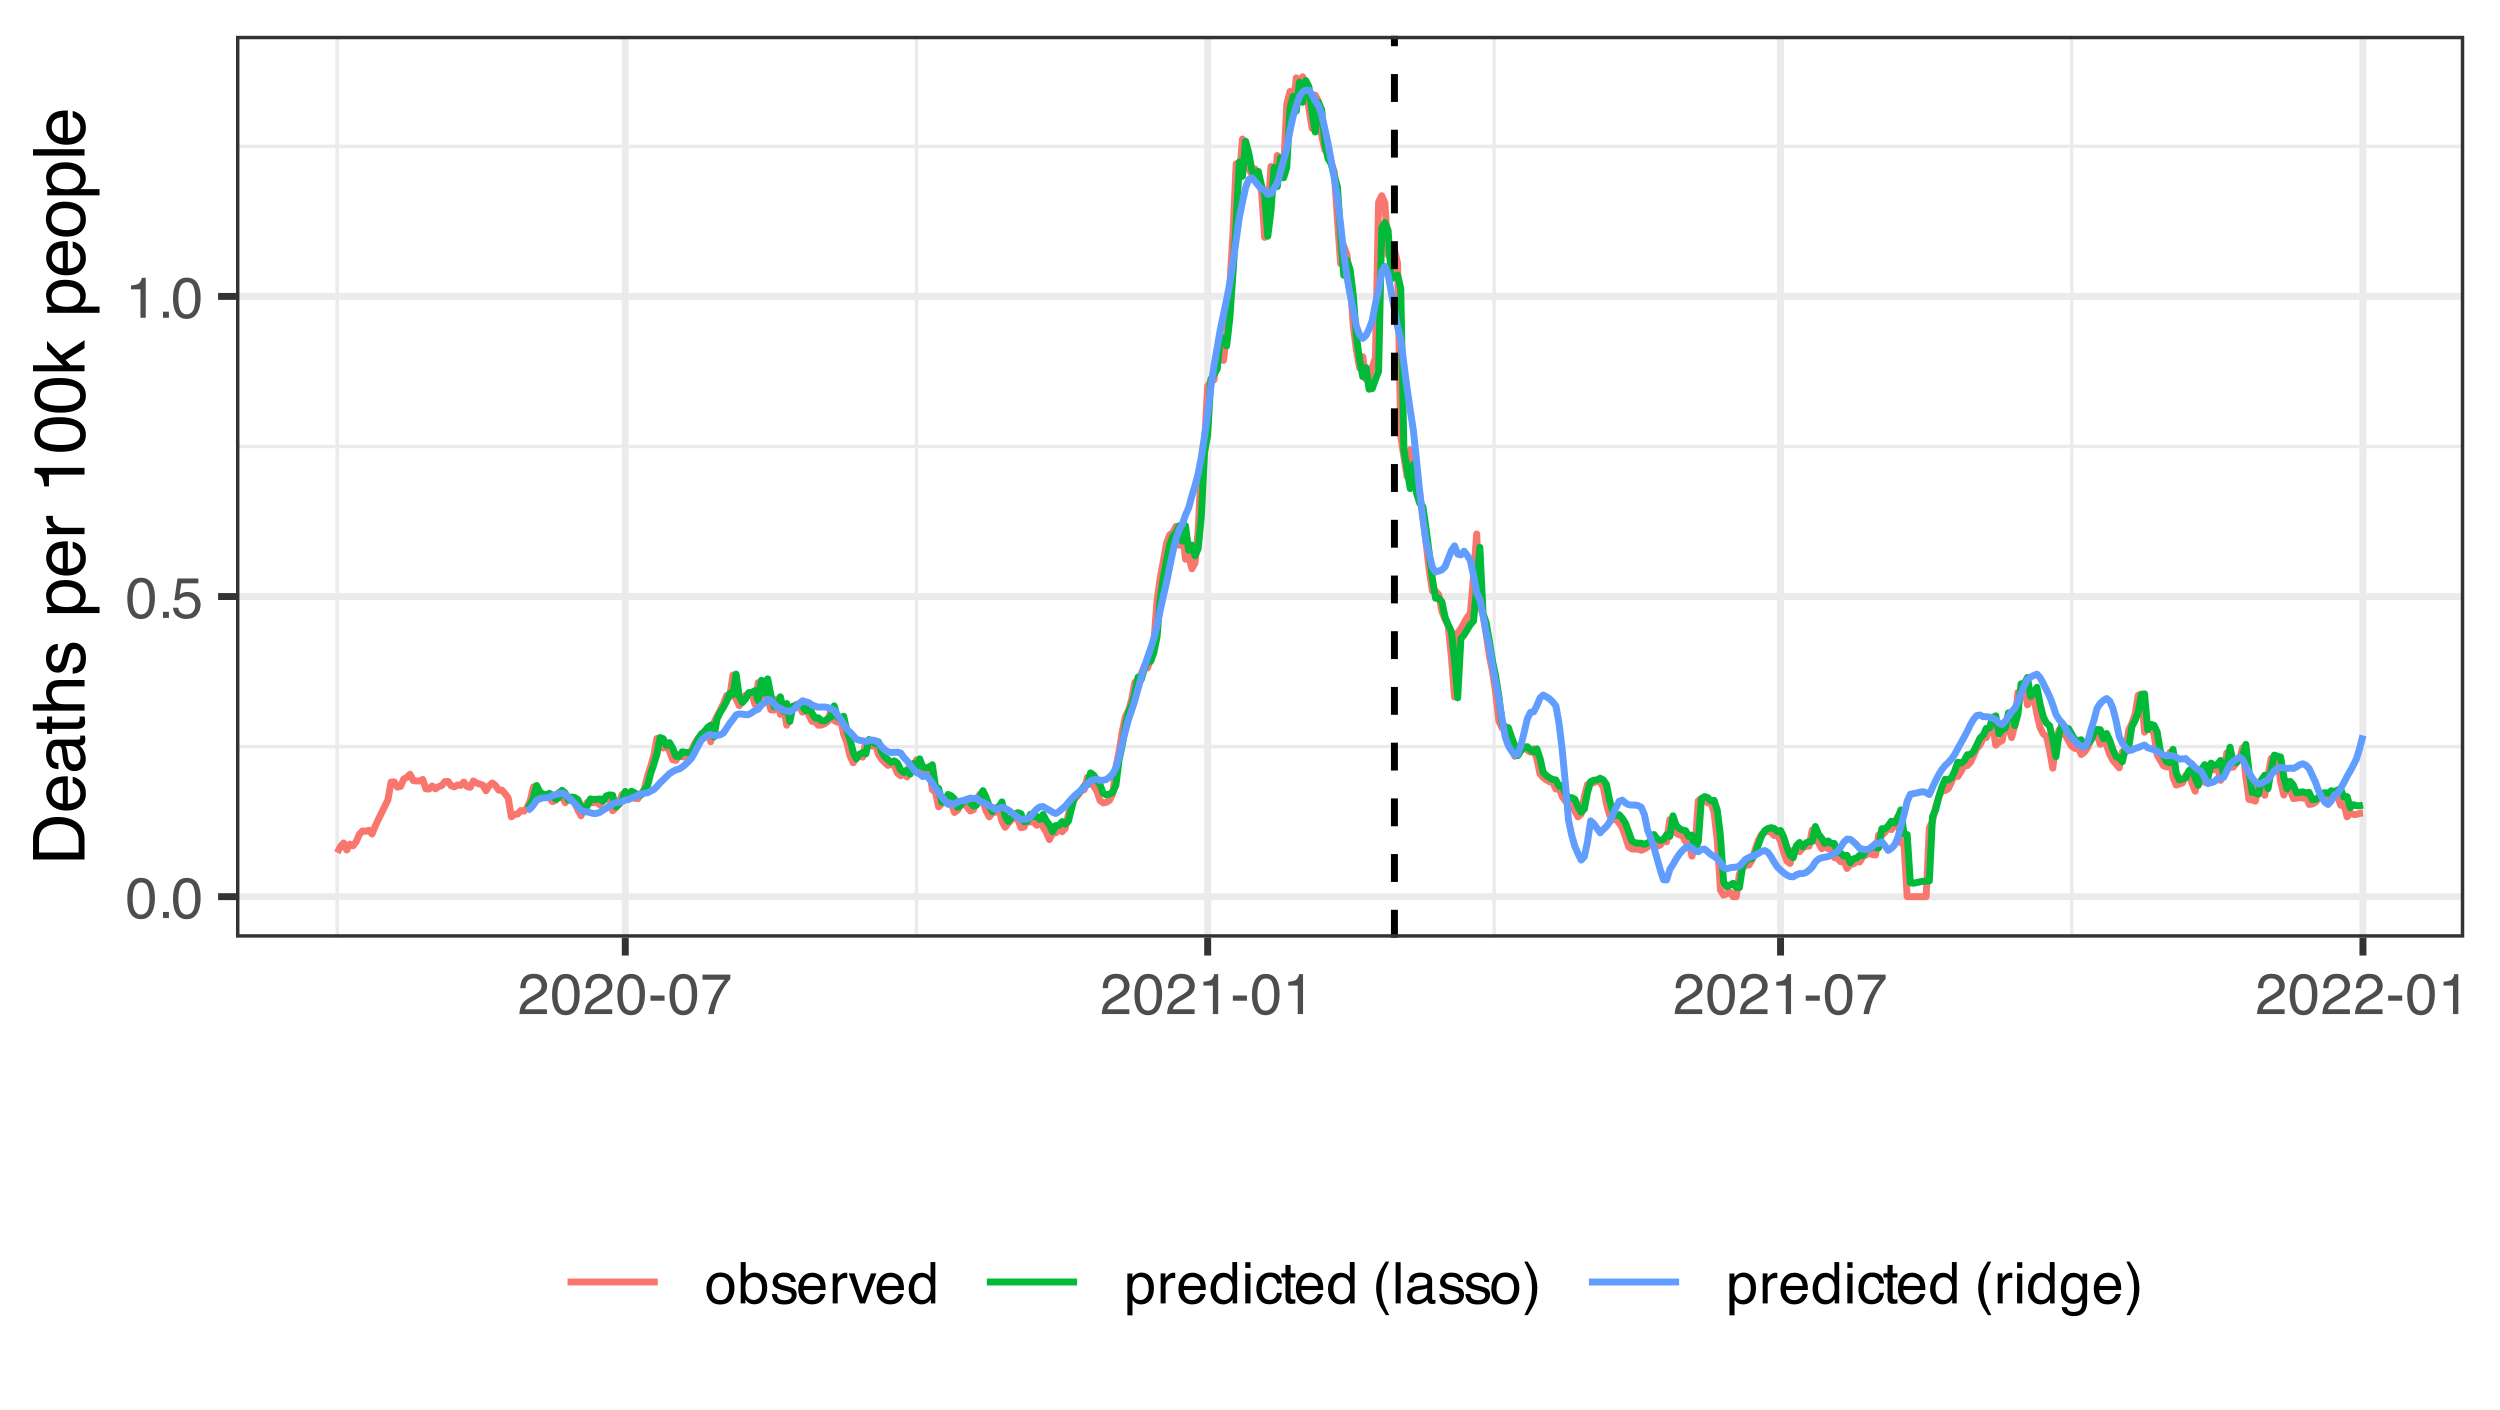 <?xml version="1.0" encoding="UTF-8"?>
<svg xmlns="http://www.w3.org/2000/svg" xmlns:xlink="http://www.w3.org/1999/xlink" width="383" height="216" viewBox="0 0 383 216">
<defs>
<g>
<g id="glyph-0-0">
<path d="M 0.281 0 L 0.281 -6.312 L 5.297 -6.312 L 5.297 0 Z M 4.5 -0.797 L 4.5 -5.516 L 1.078 -5.516 L 1.078 -0.797 Z M 4.5 -0.797 "/>
</g>
<g id="glyph-0-1">
<path d="M 2.375 -6.156 C 3.176 -6.156 3.754 -5.828 4.109 -5.172 C 4.379 -4.66 4.516 -3.961 4.516 -3.078 C 4.516 -2.242 4.391 -1.555 4.141 -1.016 C 3.785 -0.223 3.195 0.172 2.375 0.172 C 1.633 0.172 1.082 -0.148 0.719 -0.797 C 0.426 -1.328 0.281 -2.047 0.281 -2.953 C 0.281 -3.648 0.367 -4.25 0.547 -4.75 C 0.879 -5.688 1.488 -6.156 2.375 -6.156 Z M 2.375 -0.531 C 2.77 -0.531 3.086 -0.707 3.328 -1.062 C 3.566 -1.426 3.688 -2.086 3.688 -3.047 C 3.688 -3.754 3.598 -4.332 3.422 -4.781 C 3.254 -5.227 2.922 -5.453 2.422 -5.453 C 1.973 -5.453 1.641 -5.238 1.422 -4.812 C 1.211 -4.383 1.109 -3.754 1.109 -2.922 C 1.109 -2.297 1.176 -1.789 1.312 -1.406 C 1.52 -0.82 1.875 -0.531 2.375 -0.531 Z M 2.375 -0.531 "/>
</g>
<g id="glyph-0-2">
<path d="M 0.75 -0.938 L 1.656 -0.938 L 1.656 0 L 0.75 0 Z M 0.75 -0.938 "/>
</g>
<g id="glyph-0-3">
<path d="M 1.094 -1.562 C 1.133 -1.125 1.336 -0.82 1.703 -0.656 C 1.879 -0.57 2.094 -0.531 2.344 -0.531 C 2.801 -0.531 3.141 -0.676 3.359 -0.969 C 3.578 -1.258 3.688 -1.582 3.688 -1.938 C 3.688 -2.363 3.555 -2.691 3.297 -2.922 C 3.035 -3.16 2.719 -3.281 2.344 -3.281 C 2.082 -3.281 1.852 -3.227 1.656 -3.125 C 1.469 -3.02 1.305 -2.879 1.172 -2.703 L 0.5 -2.734 L 0.969 -6.047 L 4.172 -6.047 L 4.172 -5.297 L 1.562 -5.297 L 1.297 -3.594 C 1.43 -3.695 1.566 -3.773 1.703 -3.828 C 1.93 -3.93 2.195 -3.984 2.5 -3.984 C 3.062 -3.984 3.535 -3.801 3.922 -3.438 C 4.316 -3.07 4.516 -2.609 4.516 -2.047 C 4.516 -1.461 4.332 -0.945 3.969 -0.5 C 3.613 -0.062 3.047 0.156 2.266 0.156 C 1.754 0.156 1.305 0.016 0.922 -0.266 C 0.547 -0.547 0.332 -0.977 0.281 -1.562 Z M 1.094 -1.562 "/>
</g>
<g id="glyph-0-4">
<path d="M 0.844 -4.359 L 0.844 -4.953 C 1.395 -5.004 1.781 -5.094 2 -5.219 C 2.227 -5.344 2.395 -5.645 2.5 -6.125 L 3.109 -6.125 L 3.109 0 L 2.297 0 L 2.297 -4.359 Z M 0.844 -4.359 "/>
</g>
<g id="glyph-0-5">
<path d="M 0.281 0 C 0.301 -0.531 0.406 -0.988 0.594 -1.375 C 0.789 -1.77 1.164 -2.129 1.719 -2.453 L 2.547 -2.922 C 2.91 -3.141 3.164 -3.328 3.312 -3.484 C 3.551 -3.711 3.672 -3.984 3.672 -4.297 C 3.672 -4.648 3.562 -4.93 3.344 -5.141 C 3.133 -5.359 2.848 -5.469 2.484 -5.469 C 1.961 -5.469 1.598 -5.266 1.391 -4.859 C 1.285 -4.648 1.227 -4.352 1.219 -3.969 L 0.422 -3.969 C 0.43 -4.5 0.531 -4.938 0.719 -5.281 C 1.051 -5.875 1.645 -6.172 2.5 -6.172 C 3.195 -6.172 3.707 -5.977 4.031 -5.594 C 4.363 -5.219 4.531 -4.797 4.531 -4.328 C 4.531 -3.836 4.352 -3.414 4 -3.062 C 3.801 -2.863 3.441 -2.617 2.922 -2.328 L 2.344 -2 C 2.062 -1.844 1.836 -1.695 1.672 -1.562 C 1.391 -1.312 1.211 -1.035 1.141 -0.734 L 4.5 -0.734 L 4.5 0 Z M 0.281 0 "/>
</g>
<g id="glyph-0-6">
<path d="M 0.359 -2.844 L 2.516 -2.844 L 2.516 -2.047 L 0.359 -2.047 Z M 0.359 -2.844 "/>
</g>
<g id="glyph-0-7">
<path d="M 4.594 -6.047 L 4.594 -5.375 C 4.395 -5.176 4.129 -4.836 3.797 -4.359 C 3.473 -3.891 3.188 -3.379 2.938 -2.828 C 2.688 -2.297 2.5 -1.812 2.375 -1.375 C 2.289 -1.082 2.18 -0.625 2.047 0 L 1.203 0 C 1.391 -1.176 1.816 -2.344 2.484 -3.5 C 2.879 -4.188 3.289 -4.773 3.719 -5.266 L 0.328 -5.266 L 0.328 -6.047 Z M 4.594 -6.047 "/>
</g>
<g id="glyph-0-8">
<path d="M 2.391 -0.5 C 2.898 -0.5 3.25 -0.691 3.438 -1.078 C 3.633 -1.461 3.734 -1.895 3.734 -2.375 C 3.734 -2.801 3.664 -3.148 3.531 -3.422 C 3.312 -3.848 2.938 -4.062 2.406 -4.062 C 1.926 -4.062 1.578 -3.879 1.359 -3.516 C 1.148 -3.16 1.047 -2.727 1.047 -2.219 C 1.047 -1.727 1.148 -1.316 1.359 -0.984 C 1.578 -0.66 1.922 -0.5 2.391 -0.5 Z M 2.422 -4.734 C 3.016 -4.734 3.516 -4.535 3.922 -4.141 C 4.336 -3.742 4.547 -3.16 4.547 -2.391 C 4.547 -1.648 4.363 -1.035 4 -0.547 C 3.633 -0.066 3.07 0.172 2.312 0.172 C 1.688 0.172 1.188 -0.039 0.812 -0.469 C 0.438 -0.895 0.25 -1.473 0.25 -2.203 C 0.25 -2.973 0.445 -3.586 0.844 -4.047 C 1.238 -4.504 1.766 -4.734 2.422 -4.734 Z M 2.391 -4.719 Z M 2.391 -4.719 "/>
</g>
<g id="glyph-0-9">
<path d="M 0.5 -6.328 L 1.266 -6.328 L 1.266 -4.047 C 1.43 -4.266 1.629 -4.43 1.859 -4.547 C 2.098 -4.66 2.352 -4.719 2.625 -4.719 C 3.195 -4.719 3.66 -4.52 4.016 -4.125 C 4.379 -3.738 4.562 -3.16 4.562 -2.391 C 4.562 -1.66 4.383 -1.055 4.031 -0.578 C 3.676 -0.098 3.188 0.141 2.562 0.141 C 2.219 0.141 1.922 0.055 1.672 -0.109 C 1.535 -0.203 1.383 -0.363 1.219 -0.594 L 1.219 0 L 0.5 0 Z M 2.516 -0.531 C 2.93 -0.531 3.242 -0.695 3.453 -1.031 C 3.66 -1.363 3.766 -1.801 3.766 -2.344 C 3.766 -2.832 3.66 -3.234 3.453 -3.547 C 3.242 -3.867 2.938 -4.031 2.531 -4.031 C 2.188 -4.031 1.879 -3.898 1.609 -3.641 C 1.348 -3.379 1.219 -2.945 1.219 -2.344 C 1.219 -1.914 1.27 -1.566 1.375 -1.297 C 1.582 -0.785 1.961 -0.531 2.516 -0.531 Z M 2.516 -0.531 "/>
</g>
<g id="glyph-0-10">
<path d="M 1.031 -1.438 C 1.051 -1.188 1.113 -0.988 1.219 -0.844 C 1.414 -0.602 1.754 -0.484 2.234 -0.484 C 2.516 -0.484 2.766 -0.539 2.984 -0.656 C 3.203 -0.781 3.312 -0.973 3.312 -1.234 C 3.312 -1.43 3.223 -1.582 3.047 -1.688 C 2.941 -1.75 2.723 -1.82 2.391 -1.906 L 1.781 -2.062 C 1.383 -2.164 1.094 -2.273 0.906 -2.391 C 0.57 -2.598 0.406 -2.891 0.406 -3.266 C 0.406 -3.691 0.562 -4.039 0.875 -4.312 C 1.195 -4.582 1.617 -4.719 2.141 -4.719 C 2.836 -4.719 3.336 -4.516 3.641 -4.109 C 3.836 -3.848 3.93 -3.57 3.922 -3.281 L 3.203 -3.281 C 3.18 -3.457 3.117 -3.613 3.016 -3.75 C 2.836 -3.957 2.531 -4.062 2.094 -4.062 C 1.801 -4.062 1.578 -4.004 1.422 -3.891 C 1.273 -3.773 1.203 -3.629 1.203 -3.453 C 1.203 -3.254 1.301 -3.094 1.5 -2.969 C 1.613 -2.895 1.781 -2.832 2 -2.781 L 2.516 -2.656 C 3.066 -2.52 3.438 -2.391 3.625 -2.266 C 3.926 -2.066 4.078 -1.754 4.078 -1.328 C 4.078 -0.922 3.922 -0.566 3.609 -0.266 C 3.305 0.023 2.832 0.172 2.188 0.172 C 1.508 0.172 1.023 0.02 0.734 -0.281 C 0.453 -0.594 0.301 -0.977 0.281 -1.438 Z M 2.172 -4.719 Z M 2.172 -4.719 "/>
</g>
<g id="glyph-0-11">
<path d="M 2.484 -4.703 C 2.805 -4.703 3.117 -4.625 3.422 -4.469 C 3.734 -4.32 3.969 -4.125 4.125 -3.875 C 4.281 -3.645 4.383 -3.375 4.438 -3.062 C 4.488 -2.852 4.516 -2.516 4.516 -2.047 L 1.141 -2.047 C 1.148 -1.586 1.258 -1.211 1.469 -0.922 C 1.676 -0.641 1.992 -0.5 2.422 -0.5 C 2.828 -0.5 3.148 -0.633 3.391 -0.906 C 3.523 -1.062 3.625 -1.238 3.688 -1.438 L 4.453 -1.438 C 4.43 -1.27 4.363 -1.082 4.25 -0.875 C 4.133 -0.664 4.004 -0.5 3.859 -0.375 C 3.629 -0.145 3.344 0.008 3 0.094 C 2.812 0.133 2.598 0.156 2.359 0.156 C 1.785 0.156 1.301 -0.051 0.906 -0.469 C 0.508 -0.883 0.312 -1.469 0.312 -2.219 C 0.312 -2.945 0.508 -3.539 0.906 -4 C 1.312 -4.469 1.836 -4.703 2.484 -4.703 Z M 3.719 -2.672 C 3.688 -3.004 3.613 -3.27 3.5 -3.469 C 3.281 -3.844 2.926 -4.031 2.438 -4.031 C 2.082 -4.031 1.785 -3.898 1.547 -3.641 C 1.305 -3.391 1.176 -3.066 1.156 -2.672 Z M 2.406 -4.719 Z M 2.406 -4.719 "/>
</g>
<g id="glyph-0-12">
<path d="M 0.594 -4.594 L 1.328 -4.594 L 1.328 -3.812 C 1.379 -3.957 1.523 -4.141 1.766 -4.359 C 2.004 -4.586 2.273 -4.703 2.578 -4.703 C 2.586 -4.703 2.609 -4.695 2.641 -4.688 C 2.68 -4.688 2.742 -4.688 2.828 -4.688 L 2.828 -3.859 C 2.773 -3.867 2.727 -3.875 2.688 -3.875 C 2.656 -3.883 2.617 -3.891 2.578 -3.891 C 2.18 -3.891 1.879 -3.766 1.672 -3.516 C 1.461 -3.266 1.359 -2.973 1.359 -2.641 L 1.359 0 L 0.594 0 Z M 0.594 -4.594 "/>
</g>
<g id="glyph-0-13">
<path d="M 0.938 -4.594 L 2.172 -0.859 L 3.453 -4.594 L 4.297 -4.594 L 2.562 0 L 1.75 0 L 0.047 -4.594 Z M 0.938 -4.594 "/>
</g>
<g id="glyph-0-14">
<path d="M 1.062 -2.25 C 1.062 -1.75 1.164 -1.332 1.375 -1 C 1.582 -0.676 1.914 -0.516 2.375 -0.516 C 2.727 -0.516 3.02 -0.664 3.25 -0.969 C 3.488 -1.281 3.609 -1.723 3.609 -2.297 C 3.609 -2.879 3.488 -3.305 3.25 -3.578 C 3.008 -3.859 2.711 -4 2.359 -4 C 1.973 -4 1.66 -3.848 1.422 -3.547 C 1.18 -3.254 1.062 -2.82 1.062 -2.25 Z M 2.219 -4.688 C 2.57 -4.688 2.867 -4.609 3.109 -4.453 C 3.242 -4.367 3.398 -4.219 3.578 -4 L 3.578 -6.328 L 4.312 -6.328 L 4.312 0 L 3.625 0 L 3.625 -0.641 C 3.438 -0.359 3.219 -0.156 2.969 -0.031 C 2.727 0.094 2.453 0.156 2.141 0.156 C 1.617 0.156 1.172 -0.055 0.797 -0.484 C 0.422 -0.91 0.234 -1.484 0.234 -2.203 C 0.234 -2.867 0.406 -3.445 0.75 -3.938 C 1.094 -4.438 1.582 -4.688 2.219 -4.688 Z M 2.219 -4.688 "/>
</g>
<g id="glyph-0-15">
<path d="M 2.516 -0.516 C 2.867 -0.516 3.164 -0.664 3.406 -0.969 C 3.645 -1.27 3.766 -1.723 3.766 -2.328 C 3.766 -2.691 3.711 -3.004 3.609 -3.266 C 3.41 -3.773 3.047 -4.031 2.516 -4.031 C 1.973 -4.031 1.602 -3.766 1.406 -3.234 C 1.301 -2.941 1.25 -2.578 1.25 -2.141 C 1.25 -1.785 1.301 -1.484 1.406 -1.234 C 1.602 -0.754 1.973 -0.516 2.516 -0.516 Z M 0.5 -4.578 L 1.266 -4.578 L 1.266 -3.969 C 1.41 -4.176 1.578 -4.336 1.766 -4.453 C 2.023 -4.629 2.332 -4.719 2.688 -4.719 C 3.207 -4.719 3.648 -4.516 4.016 -4.109 C 4.379 -3.711 4.562 -3.145 4.562 -2.406 C 4.562 -1.395 4.297 -0.676 3.766 -0.25 C 3.43 0.02 3.047 0.156 2.609 0.156 C 2.266 0.156 1.973 0.078 1.734 -0.078 C 1.598 -0.16 1.445 -0.305 1.281 -0.516 L 1.281 1.828 L 0.5 1.828 Z M 0.5 -4.578 "/>
</g>
<g id="glyph-0-16">
<path d="M 0.562 -4.578 L 1.359 -4.578 L 1.359 0 L 0.562 0 Z M 0.562 -6.312 L 1.359 -6.312 L 1.359 -5.438 L 0.562 -5.438 Z M 0.562 -6.312 "/>
</g>
<g id="glyph-0-17">
<path d="M 2.344 -4.734 C 2.863 -4.734 3.285 -4.609 3.609 -4.359 C 3.93 -4.109 4.125 -3.672 4.188 -3.047 L 3.438 -3.047 C 3.395 -3.336 3.289 -3.578 3.125 -3.766 C 2.957 -3.953 2.695 -4.047 2.344 -4.047 C 1.852 -4.047 1.5 -3.801 1.281 -3.312 C 1.145 -3.008 1.078 -2.629 1.078 -2.172 C 1.078 -1.703 1.172 -1.312 1.359 -1 C 1.555 -0.688 1.867 -0.531 2.297 -0.531 C 2.609 -0.531 2.859 -0.625 3.047 -0.812 C 3.234 -1.008 3.363 -1.281 3.438 -1.625 L 4.188 -1.625 C 4.102 -1.02 3.891 -0.57 3.547 -0.281 C 3.203 0 2.766 0.141 2.234 0.141 C 1.629 0.141 1.145 -0.078 0.781 -0.516 C 0.426 -0.961 0.25 -1.516 0.25 -2.172 C 0.25 -2.984 0.445 -3.613 0.844 -4.062 C 1.238 -4.508 1.738 -4.734 2.344 -4.734 Z M 2.219 -4.719 Z M 2.219 -4.719 "/>
</g>
<g id="glyph-0-18">
<path d="M 0.719 -5.891 L 1.5 -5.891 L 1.5 -4.594 L 2.234 -4.594 L 2.234 -3.969 L 1.5 -3.969 L 1.5 -0.969 C 1.5 -0.801 1.555 -0.691 1.672 -0.641 C 1.723 -0.609 1.82 -0.594 1.969 -0.594 C 2 -0.594 2.035 -0.594 2.078 -0.594 C 2.129 -0.594 2.18 -0.598 2.234 -0.609 L 2.234 0 C 2.148 0.02 2.055 0.035 1.953 0.047 C 1.859 0.066 1.758 0.078 1.656 0.078 C 1.289 0.078 1.039 -0.016 0.906 -0.203 C 0.781 -0.391 0.719 -0.629 0.719 -0.922 L 0.719 -3.969 L 0.094 -3.969 L 0.094 -4.594 L 0.719 -4.594 Z M 0.719 -5.891 "/>
</g>
<g id="glyph-0-19">
</g>
<g id="glyph-0-20">
<path d="M 2.609 -6.406 C 2.148 -5.539 1.859 -4.898 1.734 -4.484 C 1.523 -3.859 1.422 -3.133 1.422 -2.312 C 1.422 -1.477 1.535 -0.719 1.766 -0.031 C 1.91 0.383 2.191 0.992 2.609 1.797 L 2.094 1.797 C 1.676 1.141 1.414 0.723 1.312 0.547 C 1.219 0.367 1.113 0.125 1 -0.188 C 0.832 -0.613 0.719 -1.066 0.656 -1.547 C 0.625 -1.797 0.609 -2.035 0.609 -2.266 C 0.609 -3.109 0.742 -3.859 1.016 -4.516 C 1.18 -4.941 1.531 -5.57 2.062 -6.406 Z M 2.609 -6.406 "/>
</g>
<g id="glyph-0-21">
<path d="M 0.594 -6.312 L 1.359 -6.312 L 1.359 0 L 0.594 0 Z M 0.594 -6.312 "/>
</g>
<g id="glyph-0-22">
<path d="M 1.156 -1.219 C 1.156 -1 1.238 -0.82 1.406 -0.688 C 1.57 -0.562 1.766 -0.5 1.984 -0.5 C 2.254 -0.5 2.52 -0.562 2.781 -0.688 C 3.207 -0.895 3.422 -1.238 3.422 -1.719 L 3.422 -2.344 C 3.328 -2.281 3.203 -2.227 3.047 -2.188 C 2.898 -2.145 2.754 -2.117 2.609 -2.109 L 2.141 -2.047 C 1.867 -2.004 1.66 -1.945 1.516 -1.875 C 1.273 -1.738 1.156 -1.52 1.156 -1.219 Z M 3.031 -2.781 C 3.207 -2.812 3.328 -2.891 3.391 -3.016 C 3.422 -3.078 3.438 -3.176 3.438 -3.312 C 3.438 -3.57 3.344 -3.758 3.156 -3.875 C 2.969 -4 2.703 -4.062 2.359 -4.062 C 1.953 -4.062 1.664 -3.953 1.5 -3.734 C 1.406 -3.609 1.344 -3.43 1.312 -3.203 L 0.594 -3.203 C 0.602 -3.766 0.785 -4.156 1.141 -4.375 C 1.492 -4.602 1.906 -4.719 2.375 -4.719 C 2.914 -4.719 3.352 -4.613 3.688 -4.406 C 4.02 -4.195 4.188 -3.875 4.188 -3.438 L 4.188 -0.797 C 4.188 -0.711 4.203 -0.645 4.234 -0.594 C 4.273 -0.551 4.348 -0.531 4.453 -0.531 C 4.484 -0.531 4.52 -0.531 4.562 -0.531 C 4.602 -0.531 4.648 -0.535 4.703 -0.547 L 4.703 0.016 C 4.578 0.055 4.484 0.078 4.422 0.078 C 4.359 0.086 4.273 0.094 4.172 0.094 C 3.898 0.094 3.707 0 3.594 -0.188 C 3.531 -0.281 3.484 -0.422 3.453 -0.609 C 3.297 -0.398 3.07 -0.219 2.781 -0.062 C 2.488 0.082 2.16 0.156 1.797 0.156 C 1.367 0.156 1.02 0.023 0.75 -0.234 C 0.488 -0.492 0.359 -0.816 0.359 -1.203 C 0.359 -1.629 0.488 -1.957 0.75 -2.188 C 1.02 -2.426 1.367 -2.578 1.797 -2.641 Z M 2.391 -4.719 Z M 2.391 -4.719 "/>
</g>
<g id="glyph-0-23">
<path d="M 0.312 1.797 C 0.758 0.91 1.051 0.266 1.188 -0.141 C 1.383 -0.754 1.484 -1.477 1.484 -2.312 C 1.484 -3.133 1.367 -3.891 1.141 -4.578 C 0.992 -5.004 0.711 -5.613 0.297 -6.406 L 0.812 -6.406 C 1.25 -5.707 1.516 -5.273 1.609 -5.109 C 1.703 -4.941 1.805 -4.711 1.922 -4.422 C 2.055 -4.066 2.148 -3.711 2.203 -3.359 C 2.266 -3.016 2.297 -2.68 2.297 -2.359 C 2.297 -1.516 2.16 -0.758 1.891 -0.094 C 1.723 0.332 1.375 0.961 0.844 1.797 Z M 0.312 1.797 "/>
</g>
<g id="glyph-0-24">
<path d="M 2.188 -4.688 C 2.551 -4.688 2.867 -4.598 3.141 -4.422 C 3.285 -4.316 3.43 -4.172 3.578 -3.984 L 3.578 -4.562 L 4.297 -4.562 L 4.297 -0.375 C 4.297 0.207 4.207 0.672 4.031 1.016 C 3.719 1.641 3.113 1.953 2.219 1.953 C 1.727 1.953 1.312 1.836 0.969 1.609 C 0.633 1.391 0.445 1.047 0.406 0.578 L 1.188 0.578 C 1.227 0.773 1.301 0.93 1.406 1.047 C 1.582 1.223 1.859 1.312 2.234 1.312 C 2.828 1.312 3.219 1.098 3.406 0.672 C 3.508 0.43 3.555 -0.004 3.547 -0.641 C 3.391 -0.398 3.203 -0.223 2.984 -0.109 C 2.773 0.004 2.488 0.062 2.125 0.062 C 1.633 0.062 1.203 -0.113 0.828 -0.469 C 0.453 -0.82 0.266 -1.41 0.266 -2.234 C 0.266 -3.004 0.453 -3.602 0.828 -4.031 C 1.203 -4.469 1.656 -4.688 2.188 -4.688 Z M 3.578 -2.312 C 3.578 -2.883 3.457 -3.305 3.219 -3.578 C 2.988 -3.859 2.691 -4 2.328 -4 C 1.785 -4 1.414 -3.742 1.219 -3.234 C 1.113 -2.961 1.062 -2.609 1.062 -2.172 C 1.062 -1.648 1.164 -1.254 1.375 -0.984 C 1.582 -0.711 1.863 -0.578 2.219 -0.578 C 2.77 -0.578 3.16 -0.828 3.391 -1.328 C 3.516 -1.609 3.578 -1.938 3.578 -2.312 Z M 2.281 -4.719 Z M 2.281 -4.719 "/>
</g>
<g id="glyph-1-0">
<path d="M 0 -0.359 L -7.891 -0.359 L -7.891 -6.625 L 0 -6.625 Z M -0.984 -5.625 L -6.906 -5.625 L -6.906 -1.344 L -0.984 -1.344 Z M -0.984 -5.625 "/>
</g>
<g id="glyph-1-1">
<path d="M -0.906 -3.875 C -0.906 -4.227 -0.945 -4.523 -1.031 -4.766 C -1.164 -5.172 -1.43 -5.508 -1.828 -5.781 C -2.148 -5.988 -2.562 -6.141 -3.062 -6.234 C -3.352 -6.285 -3.629 -6.312 -3.891 -6.312 C -4.859 -6.312 -5.613 -6.117 -6.156 -5.734 C -6.695 -5.348 -6.969 -4.723 -6.969 -3.859 L -6.969 -1.953 L -0.906 -1.953 Z M -7.891 -0.891 L -7.891 -4.078 C -7.891 -5.16 -7.504 -6.004 -6.734 -6.609 C -6.035 -7.141 -5.145 -7.406 -4.062 -7.406 C -3.227 -7.406 -2.473 -7.25 -1.797 -6.938 C -0.598 -6.383 0 -5.43 0 -4.078 L 0 -0.891 Z M -7.891 -0.891 "/>
</g>
<g id="glyph-1-2">
<path d="M -5.875 -3.109 C -5.875 -3.516 -5.781 -3.906 -5.594 -4.281 C -5.406 -4.664 -5.156 -4.961 -4.844 -5.172 C -4.562 -5.359 -4.223 -5.484 -3.828 -5.547 C -3.566 -5.609 -3.145 -5.641 -2.562 -5.641 L -2.562 -1.422 C -1.977 -1.441 -1.508 -1.578 -1.156 -1.828 C -0.812 -2.086 -0.641 -2.488 -0.641 -3.031 C -0.641 -3.539 -0.805 -3.945 -1.141 -4.25 C -1.328 -4.414 -1.551 -4.535 -1.812 -4.609 L -1.812 -5.562 C -1.594 -5.531 -1.352 -5.441 -1.094 -5.297 C -0.832 -5.16 -0.625 -5.004 -0.469 -4.828 C -0.176 -4.535 0.02 -4.176 0.125 -3.75 C 0.176 -3.508 0.203 -3.242 0.203 -2.953 C 0.203 -2.234 -0.055 -1.625 -0.578 -1.125 C -1.098 -0.633 -1.828 -0.391 -2.766 -0.391 C -3.691 -0.391 -4.441 -0.641 -5.016 -1.141 C -5.586 -1.641 -5.875 -2.297 -5.875 -3.109 Z M -3.328 -4.641 C -3.754 -4.609 -4.094 -4.52 -4.344 -4.375 C -4.801 -4.102 -5.031 -3.66 -5.031 -3.047 C -5.031 -2.598 -4.867 -2.223 -4.547 -1.922 C -4.234 -1.629 -3.828 -1.473 -3.328 -1.453 Z M -5.891 -3.016 Z M -5.891 -3.016 "/>
</g>
<g id="glyph-1-3">
<path d="M -1.531 -1.453 C -1.25 -1.453 -1.023 -1.551 -0.859 -1.75 C -0.703 -1.957 -0.625 -2.203 -0.625 -2.484 C -0.625 -2.816 -0.703 -3.145 -0.859 -3.469 C -1.117 -4.008 -1.551 -4.281 -2.156 -4.281 L -2.922 -4.281 C -2.848 -4.156 -2.785 -4 -2.734 -3.812 C -2.691 -3.633 -2.656 -3.453 -2.625 -3.266 L -2.562 -2.688 C -2.508 -2.332 -2.438 -2.066 -2.344 -1.891 C -2.164 -1.598 -1.895 -1.453 -1.531 -1.453 Z M -3.484 -3.797 C -3.516 -4.016 -3.609 -4.16 -3.766 -4.234 C -3.848 -4.273 -3.973 -4.297 -4.141 -4.297 C -4.461 -4.297 -4.695 -4.176 -4.844 -3.938 C -5 -3.707 -5.078 -3.375 -5.078 -2.938 C -5.078 -2.438 -4.941 -2.082 -4.672 -1.875 C -4.516 -1.75 -4.289 -1.672 -4 -1.641 L -4 -0.734 C -4.707 -0.754 -5.195 -0.984 -5.469 -1.422 C -5.75 -1.867 -5.891 -2.383 -5.891 -2.969 C -5.891 -3.645 -5.758 -4.191 -5.5 -4.609 C -5.25 -5.035 -4.848 -5.25 -4.297 -5.25 L -0.984 -5.25 C -0.891 -5.25 -0.812 -5.266 -0.75 -5.297 C -0.688 -5.336 -0.656 -5.426 -0.656 -5.562 C -0.656 -5.602 -0.656 -5.648 -0.656 -5.703 C -0.664 -5.766 -0.676 -5.82 -0.688 -5.875 L 0.031 -5.875 C 0.07 -5.727 0.098 -5.613 0.109 -5.531 C 0.117 -5.457 0.125 -5.352 0.125 -5.219 C 0.125 -4.883 0.004 -4.641 -0.234 -4.484 C -0.359 -4.41 -0.535 -4.359 -0.766 -4.328 C -0.504 -4.129 -0.281 -3.844 -0.094 -3.469 C 0.094 -3.102 0.188 -2.695 0.188 -2.25 C 0.188 -1.719 0.023 -1.281 -0.297 -0.938 C -0.617 -0.602 -1.023 -0.438 -1.516 -0.438 C -2.047 -0.438 -2.457 -0.602 -2.75 -0.938 C -3.039 -1.27 -3.223 -1.707 -3.297 -2.25 Z M -5.891 -2.984 Z M -5.891 -2.984 "/>
</g>
<g id="glyph-1-4">
<path d="M -7.359 -0.906 L -7.359 -1.875 L -5.75 -1.875 L -5.75 -2.797 L -4.969 -2.797 L -4.969 -1.875 L -1.203 -1.875 C -1.004 -1.875 -0.875 -1.941 -0.812 -2.078 C -0.77 -2.16 -0.75 -2.285 -0.75 -2.453 C -0.75 -2.504 -0.75 -2.555 -0.75 -2.609 C -0.75 -2.66 -0.754 -2.723 -0.766 -2.797 L 0 -2.797 C 0.031 -2.68 0.051 -2.562 0.062 -2.438 C 0.082 -2.32 0.094 -2.195 0.094 -2.062 C 0.094 -1.613 -0.02 -1.305 -0.25 -1.141 C -0.488 -0.984 -0.789 -0.906 -1.156 -0.906 L -4.969 -0.906 L -4.969 -0.125 L -5.75 -0.125 L -5.75 -0.906 Z M -7.359 -0.906 "/>
</g>
<g id="glyph-1-5">
<path d="M -7.922 -0.703 L -7.922 -1.672 L -4.969 -1.672 C -5.258 -1.898 -5.469 -2.109 -5.594 -2.297 C -5.789 -2.609 -5.891 -2.992 -5.891 -3.453 C -5.891 -4.285 -5.598 -4.852 -5.016 -5.156 C -4.691 -5.312 -4.25 -5.391 -3.688 -5.391 L 0 -5.391 L 0 -4.406 L -3.625 -4.406 C -4.051 -4.406 -4.363 -4.352 -4.562 -4.25 C -4.875 -4.07 -5.031 -3.738 -5.031 -3.25 C -5.031 -2.852 -4.891 -2.488 -4.609 -2.156 C -4.336 -1.832 -3.816 -1.672 -3.047 -1.672 L 0 -1.672 L 0 -0.703 Z M -7.922 -0.703 "/>
</g>
<g id="glyph-1-6">
<path d="M -1.812 -1.281 C -1.488 -1.312 -1.238 -1.395 -1.062 -1.531 C -0.75 -1.77 -0.594 -2.191 -0.594 -2.797 C -0.594 -3.148 -0.672 -3.461 -0.828 -3.734 C -0.984 -4.004 -1.223 -4.141 -1.547 -4.141 C -1.797 -4.141 -1.984 -4.031 -2.109 -3.812 C -2.191 -3.676 -2.285 -3.398 -2.391 -2.984 L -2.578 -2.219 C -2.703 -1.727 -2.836 -1.367 -2.984 -1.141 C -3.254 -0.723 -3.617 -0.516 -4.078 -0.516 C -4.617 -0.516 -5.055 -0.707 -5.391 -1.094 C -5.734 -1.488 -5.906 -2.02 -5.906 -2.688 C -5.906 -3.551 -5.648 -4.176 -5.141 -4.562 C -4.816 -4.801 -4.469 -4.914 -4.094 -4.906 L -4.094 -4 C -4.312 -3.977 -4.508 -3.898 -4.688 -3.766 C -4.945 -3.547 -5.078 -3.16 -5.078 -2.609 C -5.078 -2.242 -5.004 -1.969 -4.859 -1.781 C -4.723 -1.594 -4.539 -1.5 -4.312 -1.5 C -4.062 -1.5 -3.863 -1.625 -3.719 -1.875 C -3.625 -2.008 -3.539 -2.219 -3.469 -2.5 L -3.312 -3.141 C -3.145 -3.836 -2.984 -4.301 -2.828 -4.531 C -2.578 -4.914 -2.191 -5.109 -1.672 -5.109 C -1.148 -5.109 -0.703 -4.91 -0.328 -4.516 C 0.035 -4.129 0.219 -3.539 0.219 -2.75 C 0.219 -1.895 0.023 -1.285 -0.359 -0.922 C -0.754 -0.566 -1.238 -0.379 -1.812 -0.359 Z M -5.891 -2.719 Z M -5.891 -2.719 "/>
</g>
<g id="glyph-1-7">
</g>
<g id="glyph-1-8">
<path d="M -0.656 -3.141 C -0.656 -3.586 -0.844 -3.957 -1.219 -4.25 C -1.594 -4.551 -2.156 -4.703 -2.906 -4.703 C -3.363 -4.703 -3.758 -4.641 -4.094 -4.516 C -4.727 -4.266 -5.047 -3.805 -5.047 -3.141 C -5.047 -2.461 -4.711 -2.004 -4.047 -1.766 C -3.68 -1.629 -3.223 -1.562 -2.672 -1.562 C -2.234 -1.562 -1.859 -1.629 -1.547 -1.766 C -0.953 -2.016 -0.656 -2.473 -0.656 -3.141 Z M -5.719 -0.641 L -5.719 -1.578 L -4.969 -1.578 C -5.227 -1.766 -5.426 -1.973 -5.562 -2.203 C -5.781 -2.535 -5.891 -2.922 -5.891 -3.359 C -5.891 -4.004 -5.641 -4.555 -5.141 -5.016 C -4.641 -5.473 -3.926 -5.703 -3 -5.703 C -1.75 -5.703 -0.852 -5.375 -0.312 -4.719 C 0.02 -4.301 0.188 -3.816 0.188 -3.266 C 0.188 -2.828 0.094 -2.461 -0.094 -2.172 C -0.195 -2.004 -0.379 -1.812 -0.641 -1.594 L 2.297 -1.594 L 2.297 -0.641 Z M -5.719 -0.641 "/>
</g>
<g id="glyph-1-9">
<path d="M -5.75 -0.734 L -5.75 -1.656 L -4.766 -1.656 C -4.953 -1.727 -5.18 -1.91 -5.453 -2.203 C -5.734 -2.492 -5.875 -2.832 -5.875 -3.219 C -5.875 -3.238 -5.875 -3.27 -5.875 -3.312 C -5.875 -3.352 -5.867 -3.426 -5.859 -3.531 L -4.828 -3.531 C -4.836 -3.477 -4.844 -3.426 -4.844 -3.375 C -4.852 -3.32 -4.859 -3.27 -4.859 -3.219 C -4.859 -2.727 -4.703 -2.352 -4.391 -2.094 C -4.078 -1.832 -3.719 -1.703 -3.312 -1.703 L 0 -1.703 L 0 -0.734 Z M -5.75 -0.734 "/>
</g>
<g id="glyph-1-10">
<path d="M -5.453 -1.047 L -6.188 -1.047 C -6.258 -1.742 -6.375 -2.227 -6.531 -2.5 C -6.688 -2.781 -7.062 -2.988 -7.656 -3.125 L -7.656 -3.891 L 0 -3.891 L 0 -2.859 L -5.453 -2.859 Z M -5.453 -1.047 "/>
</g>
<g id="glyph-1-11">
<path d="M -7.688 -2.969 C -7.688 -3.969 -7.281 -4.691 -6.469 -5.141 C -5.832 -5.484 -4.961 -5.656 -3.859 -5.656 C -2.805 -5.656 -1.941 -5.5 -1.266 -5.188 C -0.285 -4.727 0.203 -3.988 0.203 -2.969 C 0.203 -2.039 -0.195 -1.352 -1 -0.906 C -1.664 -0.531 -2.562 -0.344 -3.688 -0.344 C -4.562 -0.344 -5.312 -0.457 -5.938 -0.688 C -7.102 -1.102 -7.688 -1.863 -7.688 -2.969 Z M -0.672 -2.969 C -0.672 -3.469 -0.891 -3.863 -1.328 -4.156 C -1.773 -4.457 -2.602 -4.609 -3.812 -4.609 C -4.688 -4.609 -5.406 -4.5 -5.969 -4.281 C -6.539 -4.07 -6.828 -3.656 -6.828 -3.031 C -6.828 -2.469 -6.555 -2.051 -6.016 -1.781 C -5.484 -1.52 -4.695 -1.391 -3.656 -1.391 C -2.863 -1.391 -2.234 -1.473 -1.766 -1.641 C -1.035 -1.898 -0.672 -2.344 -0.672 -2.969 Z M -0.672 -2.969 "/>
</g>
<g id="glyph-1-12">
<path d="M -7.891 -0.688 L -7.891 -1.609 L -3.312 -1.609 L -5.75 -4.094 L -5.75 -5.328 L -3.594 -3.125 L 0 -5.453 L 0 -4.219 L -2.906 -2.422 L -2.156 -1.609 L 0 -1.609 L 0 -0.688 Z M -7.891 -0.688 "/>
</g>
<g id="glyph-1-13">
<path d="M -0.625 -2.984 C -0.625 -3.629 -0.863 -4.07 -1.344 -4.312 C -1.832 -4.551 -2.375 -4.672 -2.969 -4.672 C -3.508 -4.672 -3.945 -4.582 -4.281 -4.406 C -4.812 -4.133 -5.078 -3.664 -5.078 -3 C -5.078 -2.406 -4.848 -1.973 -4.391 -1.703 C -3.941 -1.441 -3.398 -1.312 -2.766 -1.312 C -2.148 -1.312 -1.641 -1.441 -1.234 -1.703 C -0.828 -1.973 -0.625 -2.398 -0.625 -2.984 Z M -5.922 -3.031 C -5.922 -3.77 -5.672 -4.395 -5.172 -4.906 C -4.68 -5.414 -3.957 -5.672 -3 -5.672 C -2.07 -5.672 -1.305 -5.445 -0.703 -5 C -0.098 -4.551 0.203 -3.852 0.203 -2.906 C 0.203 -2.113 -0.062 -1.484 -0.594 -1.016 C -1.125 -0.547 -1.844 -0.312 -2.75 -0.312 C -3.719 -0.312 -4.488 -0.555 -5.062 -1.047 C -5.633 -1.535 -5.922 -2.195 -5.922 -3.031 Z M -5.891 -3 Z M -5.891 -3 "/>
</g>
<g id="glyph-1-14">
<path d="M -7.891 -0.734 L -7.891 -1.703 L 0 -1.703 L 0 -0.734 Z M -7.891 -0.734 "/>
</g>
</g>
<clipPath id="clip-0">
<path clip-rule="nonzero" d="M 36.152 5.48 L 377.523 5.48 L 377.523 143.652 L 36.152 143.652 Z M 36.152 5.48 "/>
</clipPath>
<clipPath id="clip-1">
<path clip-rule="nonzero" d="M 36.152 114 L 377.523 114 L 377.523 115 L 36.152 115 Z M 36.152 114 "/>
</clipPath>
<clipPath id="clip-2">
<path clip-rule="nonzero" d="M 36.152 68 L 377.523 68 L 377.523 69 L 36.152 69 Z M 36.152 68 "/>
</clipPath>
<clipPath id="clip-3">
<path clip-rule="nonzero" d="M 36.152 22 L 377.523 22 L 377.523 23 L 36.152 23 Z M 36.152 22 "/>
</clipPath>
<clipPath id="clip-4">
<path clip-rule="nonzero" d="M 51 5.48 L 52 5.48 L 52 143.652 L 51 143.652 Z M 51 5.48 "/>
</clipPath>
<clipPath id="clip-5">
<path clip-rule="nonzero" d="M 140 5.48 L 141 5.48 L 141 143.652 L 140 143.652 Z M 140 5.48 "/>
</clipPath>
<clipPath id="clip-6">
<path clip-rule="nonzero" d="M 228 5.48 L 230 5.48 L 230 143.652 L 228 143.652 Z M 228 5.48 "/>
</clipPath>
<clipPath id="clip-7">
<path clip-rule="nonzero" d="M 317 5.48 L 318 5.48 L 318 143.652 L 317 143.652 Z M 317 5.48 "/>
</clipPath>
<clipPath id="clip-8">
<path clip-rule="nonzero" d="M 36.152 136 L 377.523 136 L 377.523 138 L 36.152 138 Z M 36.152 136 "/>
</clipPath>
<clipPath id="clip-9">
<path clip-rule="nonzero" d="M 36.152 90 L 377.523 90 L 377.523 92 L 36.152 92 Z M 36.152 90 "/>
</clipPath>
<clipPath id="clip-10">
<path clip-rule="nonzero" d="M 36.152 44 L 377.523 44 L 377.523 46 L 36.152 46 Z M 36.152 44 "/>
</clipPath>
<clipPath id="clip-11">
<path clip-rule="nonzero" d="M 95 5.48 L 97 5.48 L 97 143.652 L 95 143.652 Z M 95 5.48 "/>
</clipPath>
<clipPath id="clip-12">
<path clip-rule="nonzero" d="M 184 5.48 L 186 5.48 L 186 143.652 L 184 143.652 Z M 184 5.48 "/>
</clipPath>
<clipPath id="clip-13">
<path clip-rule="nonzero" d="M 272 5.48 L 274 5.48 L 274 143.652 L 272 143.652 Z M 272 5.48 "/>
</clipPath>
<clipPath id="clip-14">
<path clip-rule="nonzero" d="M 361 5.48 L 363 5.48 L 363 143.652 L 361 143.652 Z M 361 5.48 "/>
</clipPath>
<clipPath id="clip-15">
<path clip-rule="nonzero" d="M 213 5.48 L 215 5.48 L 215 143.652 L 213 143.652 Z M 213 5.48 "/>
</clipPath>
<clipPath id="clip-16">
<path clip-rule="nonzero" d="M 36.152 5.48 L 377.523 5.48 L 377.523 143.652 L 36.152 143.652 Z M 36.152 5.48 "/>
</clipPath>
</defs>
<rect x="-38.3" y="-21.6" width="459.6" height="259.2" fill="rgb(100%, 100%, 100%)" fill-opacity="1"/>
<rect x="-38.3" y="-21.6" width="459.6" height="259.2" fill="rgb(100%, 100%, 100%)" fill-opacity="1"/>
<path fill="none" stroke-width="1.067" stroke-linecap="round" stroke-linejoin="round" stroke="rgb(100%, 100%, 100%)" stroke-opacity="1" stroke-miterlimit="10" d="M 0 216 L 383 216 L 383 0 L 0 0 Z M 0 216 "/>
<g clip-path="url(#clip-0)">
<path fill-rule="nonzero" fill="rgb(100%, 100%, 100%)" fill-opacity="1" d="M 36.152 143.652 L 377.523 143.652 L 377.523 5.48 L 36.152 5.48 Z M 36.152 143.652 "/>
</g>
<g clip-path="url(#clip-1)">
<path fill="none" stroke-width="0.533" stroke-linecap="butt" stroke-linejoin="round" stroke="rgb(92.157%, 92.157%, 92.157%)" stroke-opacity="1" stroke-miterlimit="10" d="M 36.152 114.383 L 377.52 114.383 "/>
</g>
<g clip-path="url(#clip-2)">
<path fill="none" stroke-width="0.533" stroke-linecap="butt" stroke-linejoin="round" stroke="rgb(92.157%, 92.157%, 92.157%)" stroke-opacity="1" stroke-miterlimit="10" d="M 36.152 68.402 L 377.52 68.402 "/>
</g>
<g clip-path="url(#clip-3)">
<path fill="none" stroke-width="0.533" stroke-linecap="butt" stroke-linejoin="round" stroke="rgb(92.157%, 92.157%, 92.157%)" stroke-opacity="1" stroke-miterlimit="10" d="M 36.152 22.422 L 377.52 22.422 "/>
</g>
<g clip-path="url(#clip-4)">
<path fill="none" stroke-width="0.533" stroke-linecap="butt" stroke-linejoin="round" stroke="rgb(92.157%, 92.157%, 92.157%)" stroke-opacity="1" stroke-miterlimit="10" d="M 51.668 143.652 L 51.668 5.48 "/>
</g>
<g clip-path="url(#clip-5)">
<path fill="none" stroke-width="0.533" stroke-linecap="butt" stroke-linejoin="round" stroke="rgb(92.157%, 92.157%, 92.157%)" stroke-opacity="1" stroke-miterlimit="10" d="M 140.402 143.652 L 140.402 5.48 "/>
</g>
<g clip-path="url(#clip-6)">
<path fill="none" stroke-width="0.533" stroke-linecap="butt" stroke-linejoin="round" stroke="rgb(92.157%, 92.157%, 92.157%)" stroke-opacity="1" stroke-miterlimit="10" d="M 228.898 143.652 L 228.898 5.48 "/>
</g>
<g clip-path="url(#clip-7)">
<path fill="none" stroke-width="0.533" stroke-linecap="butt" stroke-linejoin="round" stroke="rgb(92.157%, 92.157%, 92.157%)" stroke-opacity="1" stroke-miterlimit="10" d="M 317.395 143.652 L 317.395 5.48 "/>
</g>
<g clip-path="url(#clip-8)">
<path fill="none" stroke-width="1.067" stroke-linecap="butt" stroke-linejoin="round" stroke="rgb(92.157%, 92.157%, 92.157%)" stroke-opacity="1" stroke-miterlimit="10" d="M 36.152 137.371 L 377.52 137.371 "/>
</g>
<g clip-path="url(#clip-9)">
<path fill="none" stroke-width="1.067" stroke-linecap="butt" stroke-linejoin="round" stroke="rgb(92.157%, 92.157%, 92.157%)" stroke-opacity="1" stroke-miterlimit="10" d="M 36.152 91.391 L 377.52 91.391 "/>
</g>
<g clip-path="url(#clip-10)">
<path fill="none" stroke-width="1.067" stroke-linecap="butt" stroke-linejoin="round" stroke="rgb(92.157%, 92.157%, 92.157%)" stroke-opacity="1" stroke-miterlimit="10" d="M 36.152 45.41 L 377.52 45.41 "/>
</g>
<g clip-path="url(#clip-11)">
<path fill="none" stroke-width="1.067" stroke-linecap="butt" stroke-linejoin="round" stroke="rgb(92.157%, 92.157%, 92.157%)" stroke-opacity="1" stroke-miterlimit="10" d="M 95.793 143.652 L 95.793 5.48 "/>
</g>
<g clip-path="url(#clip-12)">
<path fill="none" stroke-width="1.067" stroke-linecap="butt" stroke-linejoin="round" stroke="rgb(92.157%, 92.157%, 92.157%)" stroke-opacity="1" stroke-miterlimit="10" d="M 185.016 143.652 L 185.016 5.48 "/>
</g>
<g clip-path="url(#clip-13)">
<path fill="none" stroke-width="1.067" stroke-linecap="butt" stroke-linejoin="round" stroke="rgb(92.157%, 92.157%, 92.157%)" stroke-opacity="1" stroke-miterlimit="10" d="M 272.781 143.652 L 272.781 5.48 "/>
</g>
<g clip-path="url(#clip-14)">
<path fill="none" stroke-width="1.067" stroke-linecap="butt" stroke-linejoin="round" stroke="rgb(92.157%, 92.157%, 92.157%)" stroke-opacity="1" stroke-miterlimit="10" d="M 362.004 143.652 L 362.004 5.48 "/>
</g>
<path fill="none" stroke-width="1.067" stroke-linecap="butt" stroke-linejoin="round" stroke="rgb(97.255%, 46.275%, 42.745%)" stroke-opacity="1" stroke-miterlimit="10" d="M 51.668 130.621 L 52.152 129.691 L 52.637 129.148 L 53.121 130.215 L 53.605 129.316 L 54.094 129.574 L 54.578 128.926 L 55.062 127.797 L 55.547 127.297 L 56.031 127.363 L 56.516 127.195 L 57 127.762 L 57.484 126.566 L 57.973 125.5 L 58.457 124.539 L 58.941 123.539 L 59.426 122.543 L 59.91 119.816 L 60.395 119.781 L 60.879 120.582 L 61.367 120.48 L 61.852 119.352 L 62.336 119.086 L 62.82 118.617 L 63.305 119.582 L 63.789 119.648 L 64.273 119.648 L 64.762 119.418 L 65.246 120.848 L 65.73 120.879 L 66.215 120.414 L 66.699 120.848 L 67.184 120.516 L 67.668 120.348 L 68.152 119.75 L 68.641 119.715 L 69.125 120.383 L 69.609 120.547 L 70.094 120.25 L 70.578 120.316 L 71.062 119.816 L 71.547 120.48 L 72.035 120.613 L 72.52 119.648 L 73.004 119.949 L 73.488 120.117 L 73.973 120.281 L 74.457 121.145 L 74.941 120.383 L 75.426 119.949 L 75.914 120.348 L 76.398 121.047 L 76.883 121.047 L 77.367 121.578 L 77.852 122.242 L 78.336 125.137 L 78.82 124.77 L 79.309 124.703 L 79.793 124.172 L 80.277 124.27 L 80.762 123.738 L 81.246 122.609 L 81.73 120.547 L 82.215 121.613 L 82.699 121.945 L 83.188 122.145 L 83.672 121.844 L 84.156 122.176 L 84.641 122.809 L 85.125 122.609 L 85.609 121.379 L 86.094 121.812 L 86.582 122.973 L 87.066 122.508 L 87.551 122.609 L 88.035 122.941 L 88.52 124.07 L 89.004 124.969 L 89.488 124.004 L 89.977 122.906 L 90.461 123.008 L 90.945 122.973 L 91.43 122.906 L 91.914 123.309 L 92.398 122.441 L 92.883 122.242 L 93.367 122.309 L 93.855 124.203 L 94.34 123.773 L 94.824 123.207 L 95.309 121.711 L 95.793 122.441 L 96.277 121.711 L 96.762 121.977 L 97.25 122.309 L 97.734 122.344 L 98.219 121.578 L 98.703 120.98 L 99.188 118.918 L 99.672 117.457 L 100.156 115.758 L 100.641 113.133 L 101.129 113.434 L 101.613 114.598 L 102.098 114.129 L 102.582 115.129 L 103.066 116.391 L 103.551 116.492 L 104.035 115.758 L 104.523 115.926 L 105.008 115.992 L 105.492 116.293 L 105.977 114.863 L 106.461 113.863 L 106.945 113.102 L 107.43 112.766 L 107.914 112.035 L 108.402 111.672 L 108.887 113.633 L 109.371 110.707 L 109.855 109.707 L 110.34 108.812 L 110.824 107.848 L 111.309 106.551 L 111.797 106.781 L 112.281 103.426 L 112.766 107.082 L 113.25 108.113 L 113.734 107.516 L 114.219 106.516 L 114.703 106.484 L 115.188 106.285 L 115.676 107.914 L 116.16 104.59 L 116.645 106.684 L 117.129 104.324 L 117.613 106.914 L 118.098 108.746 L 118.582 108.777 L 119.07 107.117 L 119.555 109.441 L 120.039 108.18 L 120.523 111.105 L 121.008 108.547 L 121.492 108.512 L 121.977 107.914 L 122.465 108.344 L 122.949 109.109 L 123.434 107.879 L 123.918 109.543 L 124.402 110.508 L 124.887 110.574 L 125.371 111.105 L 125.855 111.07 L 126.344 110.871 L 126.828 110.508 L 127.312 108.711 L 127.797 110.375 L 128.281 110.641 L 128.766 110.109 L 129.25 112.5 L 129.738 113.73 L 130.223 115.793 L 130.707 116.855 L 131.191 116.094 L 131.676 115.828 L 132.16 115.992 L 132.645 113.633 L 133.129 113.863 L 133.617 114.297 L 134.102 113.93 L 134.586 115.594 L 135.07 116.324 L 135.555 116.824 L 136.039 117.258 L 136.523 117.023 L 137.012 117.355 L 137.496 118.453 L 137.98 118.852 L 138.465 118.352 L 138.949 119.02 L 139.434 117.223 L 139.918 117.723 L 140.402 116.426 L 140.891 117.789 L 141.375 117.922 L 141.859 117.922 L 142.344 117.422 L 142.828 120.98 L 143.312 121.344 L 143.797 123.605 L 144.285 123.141 L 144.77 122.344 L 145.254 122.574 L 145.738 123.074 L 146.223 124.473 L 146.707 124.105 L 147.191 123.34 L 147.68 123.109 L 148.164 123.641 L 148.648 124.238 L 149.133 124.039 L 149.617 122.707 L 150.102 121.68 L 150.586 122.773 L 151.07 124.238 L 151.559 125.137 L 152.043 124.504 L 152.527 124.438 L 153.012 123.539 L 153.496 125.832 L 153.98 126.73 L 154.465 126.133 L 154.953 125.566 L 155.438 125.336 L 155.922 125.5 L 156.406 126.797 L 156.891 126.699 L 157.375 125.535 L 157.859 125.934 L 158.344 125.902 L 158.832 126.434 L 159.316 125.602 L 159.801 126.699 L 160.285 127.465 L 160.77 128.625 L 161.254 127.629 L 161.738 127.598 L 162.227 126.996 L 162.711 127.43 L 163.195 126.898 L 163.68 124.77 L 164.164 122.773 L 164.648 122.41 L 165.133 121.844 L 165.617 121.145 L 166.105 120.98 L 166.59 119.086 L 167.074 119.484 L 167.559 120.414 L 168.043 121.211 L 168.527 122.641 L 169.012 123.008 L 169.5 122.906 L 169.984 122.609 L 170.469 121.613 L 170.953 117.523 L 171.438 115.16 L 171.922 112.137 L 172.406 109.809 L 172.895 108.844 L 173.379 107.117 L 173.863 104.523 L 174.348 105.02 L 174.832 103.227 L 175.316 102.062 L 175.801 102.328 L 176.285 100.965 L 176.773 98.371 L 177.258 91.988 L 177.742 88.562 L 178.227 85.938 L 178.711 83.242 L 179.195 81.945 L 179.68 81.582 L 180.168 80.648 L 180.652 83.543 L 181.137 81.383 L 181.621 85.672 L 182.105 85.105 L 182.59 87.133 L 183.074 86.27 L 183.559 81.316 L 184.047 71.043 L 184.531 68.184 L 185.016 59.137 L 185.5 58.473 L 185.984 58.176 L 186.469 53.586 L 186.953 53.754 L 187.441 55.215 L 187.926 50.992 L 188.41 43.711 L 188.895 35.664 L 189.379 25.094 L 189.863 27.086 L 190.348 21.301 L 190.832 22.832 L 191.32 25.824 L 191.805 26.789 L 192.289 25.891 L 192.773 28.117 L 193.258 29.148 L 193.742 36.363 L 194.227 32.738 L 194.715 25.492 L 195.199 28.582 L 195.684 23.828 L 196.168 27.086 L 196.652 25.789 L 197.137 15.949 L 197.621 14.02 L 198.105 16.48 L 198.594 11.926 L 199.078 15.25 L 199.562 11.762 L 200.047 12.723 L 200.531 16.68 L 201.016 19.672 L 201.5 14.586 L 201.988 15.551 L 202.473 20.703 L 202.957 22.965 L 203.441 23.43 L 203.926 24.859 L 204.41 26.324 L 204.895 33.703 L 205.383 40.387 L 205.867 37.695 L 206.352 39.055 L 206.836 43.211 L 207.32 49.961 L 207.805 53.688 L 208.289 56.379 L 208.773 54.648 L 209.262 58.109 L 209.746 57.84 L 210.23 56.277 L 210.715 54.781 L 211.199 30.977 L 211.684 29.98 L 212.168 31.109 L 212.656 39.055 L 213.141 38.625 L 213.625 38.227 L 214.109 40.32 L 214.594 66.852 L 215.078 69.945 L 215.562 73.004 L 216.047 68.879 L 216.535 73.566 L 217.02 75.164 L 217.504 75.629 L 217.988 79.219 L 218.473 83.176 L 218.957 87.332 L 219.441 90.523 L 219.93 90.559 L 220.414 91.121 L 220.898 93.648 L 221.383 94.848 L 221.867 95.91 L 222.352 100.633 L 222.836 106.781 L 223.32 96.977 L 223.809 96.309 L 224.777 94.582 L 225.262 93.949 L 225.746 88.297 L 226.23 81.812 L 226.715 92.652 L 227.203 94.215 L 227.688 97.207 L 228.172 100.465 L 228.656 102.895 L 229.141 106.117 L 229.625 110.441 L 230.109 111.504 L 230.598 111.27 L 231.082 112.801 L 231.566 114.129 L 232.051 115.859 L 232.535 115.027 L 233.02 114.496 L 233.504 114.398 L 233.988 114.93 L 234.477 115.227 L 234.961 114.73 L 235.445 116.258 L 235.93 118.551 L 236.414 119.117 L 236.898 119.484 L 237.383 119.75 L 237.871 119.816 L 238.355 120.879 L 238.84 120.746 L 239.324 122.012 L 239.809 122.707 L 240.293 122.742 L 240.777 123.008 L 241.262 124.238 L 241.75 125.137 L 242.234 124.703 L 242.719 122.012 L 243.203 120.184 L 243.688 119.949 L 244.172 119.914 L 244.656 119.617 L 245.145 119.848 L 245.629 120.547 L 246.113 123.176 L 246.598 124.902 L 247.082 125.602 L 247.566 125.5 L 248.051 126.066 L 248.535 126.832 L 249.023 128.227 L 249.508 129.723 L 249.992 130.055 L 250.477 130.09 L 250.961 130.09 L 251.445 130.258 L 251.93 130.055 L 252.418 129.758 L 252.902 128.66 L 253.387 129.359 L 253.871 129.625 L 254.355 129.457 L 254.84 128.691 L 255.324 128.961 L 255.812 125.566 L 256.297 127.098 L 256.781 127.629 L 257.266 127.895 L 257.75 127.996 L 258.234 128.926 L 258.719 128.691 L 259.203 131.152 L 259.691 129.758 L 260.176 122.676 L 260.66 122.309 L 261.145 122.477 L 261.629 123.008 L 262.113 122.906 L 262.598 124.504 L 263.086 128.758 L 263.57 136.375 L 264.055 137.137 L 264.539 136.906 L 265.023 136.672 L 265.508 137.371 L 265.992 137.371 L 266.477 133.914 L 266.965 132.98 L 267.449 132.551 L 267.934 132.516 L 268.418 131.719 L 268.902 130.121 L 269.387 128.727 L 269.871 127.828 L 270.359 127.496 L 270.844 127.363 L 271.328 127.496 L 271.812 127.996 L 272.297 127.828 L 272.781 128.895 L 273.266 130.555 L 273.75 131.887 L 274.238 132.285 L 274.723 130.324 L 275.207 129.789 L 275.691 130.488 L 276.176 129.891 L 276.66 129.656 L 277.145 129.625 L 277.633 127.164 L 278.117 128.461 L 278.602 129.125 L 279.086 130.023 L 279.57 129.625 L 280.055 130.023 L 280.539 130.055 L 281.023 131.387 L 281.512 131.52 L 281.996 132.02 L 282.48 131.887 L 282.965 133.047 L 283.449 132.418 L 283.934 132.352 L 284.418 132.02 L 284.906 132.051 L 285.391 131.219 L 285.875 130.988 L 286.359 130.656 L 286.844 130.922 L 287.328 130.988 L 287.812 127.895 L 288.301 127.961 L 288.785 127.496 L 289.27 126.797 L 289.754 127.098 L 290.238 126.398 L 290.723 125.102 L 291.207 129.125 L 291.691 129.293 L 292.18 137.371 L 295.086 137.371 L 295.574 126.832 L 296.059 125.801 L 296.543 123.574 L 297.027 122.176 L 297.512 120.945 L 297.996 121.113 L 298.48 120.812 L 298.965 119.816 L 299.453 118.586 L 299.938 118.953 L 300.422 118.219 L 300.906 117.289 L 301.391 117.289 L 301.875 116.789 L 302.359 115.727 L 302.848 114.629 L 303.332 114.164 L 303.816 113.066 L 304.301 113 L 304.785 111.402 L 305.27 111.172 L 305.754 114.164 L 306.238 113.699 L 306.727 113.465 L 307.211 110.938 L 307.695 111.238 L 308.18 113 L 308.664 111.105 L 309.148 106.086 L 309.633 105.82 L 310.121 104.82 L 310.605 107.98 L 311.09 107.316 L 311.574 106.715 L 312.059 109.441 L 312.543 111.473 L 313.027 112.434 L 313.516 112.801 L 314 114.961 L 314.484 117.688 L 314.969 113.664 L 315.453 111.836 L 315.938 112.402 L 316.422 112.633 L 316.906 113.531 L 317.395 114.332 L 317.879 114.664 L 318.363 114.496 L 318.848 115.594 L 319.332 115.227 L 319.816 114.531 L 320.301 113.332 L 320.789 112.699 L 321.273 112.566 L 321.758 114.031 L 322.242 113.133 L 322.727 114.195 L 323.211 115.559 L 323.695 116.492 L 324.18 117.055 L 324.668 117.621 L 325.152 115.16 L 325.637 115.227 L 326.121 111.836 L 326.605 110.84 L 327.09 109.441 L 327.574 106.516 L 328.062 106.316 L 328.547 112.168 L 329.031 111.27 L 329.516 111.402 L 330 112.5 L 330.484 115.66 L 331.453 117.324 L 331.941 117.488 L 332.426 115.262 L 332.91 119.086 L 333.395 120.281 L 333.879 120.117 L 334.363 119.949 L 334.848 118.785 L 335.336 118.32 L 335.82 120.016 L 336.305 121.211 L 336.789 118.551 L 337.273 117.82 L 337.758 119.848 L 338.242 117.621 L 338.73 117.988 L 339.215 117.887 L 339.699 117.188 L 340.184 119.551 L 340.668 118.285 L 341.152 115.328 L 341.637 117.555 L 342.121 117.523 L 342.609 116.891 L 343.094 116.324 L 343.578 114.562 L 344.062 119.02 L 344.547 122.477 L 345.031 122.543 L 345.516 122.742 L 346.004 120.348 L 346.488 119.449 L 346.973 121.844 L 347.457 118.82 L 347.941 116.191 L 348.91 116.457 L 349.395 119.75 L 349.883 121.812 L 350.367 120.383 L 350.852 120.945 L 351.336 122.344 L 351.82 122.277 L 352.305 122.176 L 352.789 122.277 L 353.277 122.043 L 353.762 123.242 L 354.246 123.176 L 354.73 122.906 L 355.215 122.309 L 355.699 122.211 L 356.184 122.41 L 356.668 122.176 L 357.156 122.41 L 357.641 122.109 L 358.125 122.043 L 358.609 123.375 L 359.094 123.242 L 359.578 125.137 L 360.062 124.605 L 360.551 124.77 L 361.035 124.77 L 361.52 124.605 L 362.004 124.57 "/>
<path fill="none" stroke-width="1.067" stroke-linecap="butt" stroke-linejoin="round" stroke="rgb(0%, 72.941%, 21.961%)" stroke-opacity="1" stroke-miterlimit="10" d="M 80.762 123.781 L 81.246 123.305 L 81.73 122.25 L 82.215 120.34 L 82.699 121.332 L 83.188 121.641 L 83.672 121.816 L 84.156 121.539 L 84.641 121.84 L 85.125 122.422 L 85.609 122.223 L 86.094 121.074 L 86.582 121.473 L 87.066 122.551 L 87.551 122.105 L 88.035 122.188 L 88.52 122.488 L 89.004 123.543 L 89.488 124.355 L 89.977 123.426 L 90.461 122.395 L 90.945 122.477 L 91.43 122.449 L 91.914 122.395 L 92.398 122.746 L 92.883 121.941 L 93.367 121.777 L 93.855 121.832 L 94.34 123.598 L 94.824 123.188 L 95.309 122.641 L 95.793 121.25 L 96.277 121.914 L 96.762 121.223 L 97.25 121.469 L 97.734 121.773 L 98.219 121.781 L 98.703 121.039 L 99.188 120.445 L 99.672 118.52 L 100.156 117.125 L 100.641 115.516 L 101.129 112.992 L 101.613 113.172 L 102.098 114.227 L 102.582 113.777 L 103.066 114.648 L 103.551 115.832 L 104.035 115.879 L 104.523 115.168 L 105.008 115.273 L 105.492 115.293 L 105.977 115.516 L 106.461 114.215 L 106.945 113.262 L 107.43 112.438 L 107.914 112.148 L 108.402 111.441 L 108.887 111.09 L 109.371 112.906 L 109.855 110.121 L 110.34 109.129 L 110.824 108.375 L 111.309 107.441 L 111.797 106.238 L 112.281 106.438 L 112.766 103.277 L 113.25 106.66 L 113.734 107.613 L 114.219 107.078 L 114.703 106.117 L 115.188 106.062 L 115.676 105.809 L 116.16 107.348 L 116.645 104.234 L 117.129 106.191 L 117.613 104 L 118.098 106.488 L 118.582 108.234 L 119.07 108.285 L 119.555 106.754 L 120.039 108.977 L 120.523 107.785 L 121.008 110.523 L 121.492 108.18 L 121.977 108.23 L 122.465 107.785 L 122.949 108.188 L 123.434 108.891 L 123.918 107.758 L 124.402 109.262 L 124.887 110.004 L 125.371 109.977 L 125.855 110.414 L 126.344 110.438 L 126.828 110.102 L 127.312 109.781 L 127.797 108.141 L 128.281 109.836 L 128.766 110.172 L 129.25 109.73 L 129.738 111.969 L 130.223 113.285 L 130.707 115.23 L 131.191 116.242 L 131.676 115.539 L 132.16 115.297 L 132.645 115.488 L 133.129 113.301 L 133.617 113.551 L 134.102 113.965 L 134.586 113.648 L 135.07 115.207 L 135.555 115.93 L 136.039 116.375 L 136.523 116.785 L 137.012 116.57 L 137.496 116.902 L 137.98 117.945 L 138.465 118.348 L 138.949 117.941 L 139.434 118.602 L 139.918 116.973 L 140.402 117.453 L 140.891 116.254 L 141.375 117.523 L 141.859 117.648 L 142.344 117.625 L 142.828 117.16 L 143.312 120.457 L 143.797 120.793 L 144.285 122.902 L 144.77 122.465 L 145.254 121.711 L 145.738 121.926 L 146.223 122.391 L 146.707 123.691 L 147.191 123.352 L 147.68 122.645 L 148.164 122.438 L 148.648 122.945 L 149.133 123.496 L 149.617 123.316 L 150.102 122.082 L 150.586 121.129 L 151.07 122.145 L 151.559 123.504 L 152.043 124.352 L 152.527 123.773 L 153.012 123.695 L 153.496 122.852 L 153.98 124.984 L 154.465 125.828 L 154.953 125.258 L 155.438 124.715 L 155.922 124.5 L 156.406 124.664 L 156.891 125.883 L 157.375 125.812 L 157.859 124.746 L 158.344 125.117 L 158.832 125.066 L 159.316 125.539 L 159.801 124.773 L 160.285 125.723 L 160.77 126.367 L 161.254 127.395 L 161.738 126.48 L 162.227 126.449 L 162.711 125.875 L 163.195 126.246 L 163.68 125.797 L 164.164 123.84 L 164.648 122 L 165.133 121.629 L 165.617 121.078 L 166.105 120.406 L 166.59 120.23 L 167.074 118.406 L 167.559 118.754 L 168.043 119.523 L 168.527 120.223 L 169.012 121.512 L 169.5 121.789 L 169.984 121.645 L 170.469 121.348 L 170.953 120.328 L 171.438 116.465 L 171.922 114.188 L 172.406 111.285 L 172.895 109.051 L 173.379 108.035 L 173.863 106.277 L 174.348 103.738 L 174.832 104.117 L 175.316 102.473 L 175.801 101.234 L 176.285 101.297 L 176.773 99.953 L 177.258 97.574 L 177.742 91.715 L 178.227 88.504 L 178.711 85.922 L 179.195 83.457 L 179.68 82.148 L 180.168 81.688 L 180.652 80.547 L 181.137 82.898 L 181.621 80.551 L 182.105 84.285 L 182.59 83.504 L 183.074 85.137 L 183.559 84.066 L 184.047 79.133 L 184.531 69.344 L 185.016 66.652 L 185.5 58.121 L 185.984 57.332 L 186.469 56.574 L 186.953 51.777 L 187.441 51.801 L 187.926 52.98 L 188.41 48.758 L 188.895 41.848 L 189.379 34.289 L 189.863 24.82 L 190.348 27.016 L 190.832 21.652 L 191.32 23.492 L 191.805 26.121 L 192.289 27.105 L 192.773 26.266 L 193.258 28.391 L 193.742 29.793 L 194.227 36.188 L 194.715 32.289 L 195.199 25.672 L 195.684 28.578 L 196.168 24.168 L 196.652 27.234 L 197.137 25.617 L 197.621 16.609 L 198.105 14.766 L 198.594 17 L 199.078 12.602 L 199.562 15.668 L 200.047 12.348 L 200.531 13.297 L 201.016 17.184 L 201.5 20.223 L 201.988 15.676 L 202.473 16.789 L 202.957 21.859 L 203.441 24.285 L 203.926 25.082 L 204.41 26.859 L 204.895 28.641 L 205.383 35.883 L 205.867 42.18 L 206.352 39.879 L 206.836 41.281 L 207.32 45.227 L 207.805 51.562 L 208.289 55.098 L 208.773 57.707 L 209.262 56.32 L 209.746 59.625 L 210.23 59.523 L 210.715 58.156 L 211.199 56.895 L 211.684 34.926 L 212.168 34.105 L 212.656 35.27 L 213.141 42.738 L 213.625 42.398 L 214.109 42.141 L 214.594 44.176 L 215.078 68.914 L 215.562 71.898 L 216.047 74.852 L 216.535 71.102 L 217.02 75.566 L 217.504 77.109 L 217.988 77.625 L 218.473 81.012 L 218.957 84.746 L 219.441 88.645 L 219.93 91.648 L 220.414 91.648 L 220.898 92.188 L 221.383 94.562 L 221.867 95.715 L 222.352 96.75 L 222.836 101.168 L 223.32 106.902 L 223.809 97.844 L 224.293 97.27 L 225.262 95.691 L 225.746 95.125 L 226.23 89.883 L 226.715 83.863 L 227.203 93.957 L 227.688 95.426 L 228.172 98.242 L 228.656 101.293 L 229.141 103.613 L 229.625 106.637 L 230.109 110.688 L 230.598 111.695 L 231.082 111.488 L 231.566 112.918 L 232.051 114.184 L 232.535 115.754 L 233.02 114.98 L 233.504 114.477 L 233.988 114.395 L 234.477 114.902 L 234.961 115.195 L 235.445 114.727 L 235.93 116.156 L 236.414 118.297 L 236.898 118.816 L 237.383 119.16 L 237.871 119.414 L 238.355 119.48 L 238.84 120.441 L 239.324 120.348 L 239.809 121.543 L 240.293 122.168 L 240.777 122.199 L 241.262 122.449 L 241.75 123.59 L 242.234 124.418 L 242.719 123.941 L 243.203 121.41 L 243.688 119.746 L 244.172 119.523 L 244.656 119.5 L 245.145 119.223 L 245.629 119.484 L 246.113 120.191 L 246.598 122.652 L 247.082 124.262 L 247.566 124.914 L 248.051 124.812 L 248.535 125.355 L 249.023 126.113 L 249.508 127.422 L 249.992 128.812 L 250.477 129.125 L 250.961 129.172 L 251.445 129.191 L 251.93 129.348 L 252.418 129.137 L 252.902 128.855 L 253.387 127.852 L 253.871 128.504 L 254.355 128.758 L 254.84 128.605 L 255.324 127.875 L 255.812 128.129 L 256.297 124.988 L 256.781 126.414 L 257.266 126.918 L 257.75 127.168 L 258.234 127.262 L 258.719 128.145 L 259.203 127.934 L 259.691 130.227 L 260.176 128.938 L 260.66 122.371 L 261.145 122.039 L 261.629 122.199 L 262.113 122.695 L 262.598 122.617 L 263.086 124.105 L 263.57 128.055 L 264.055 135.129 L 264.539 135.836 L 265.023 135.613 L 265.508 135.324 L 265.992 135.973 L 266.477 135.973 L 266.965 132.77 L 267.449 131.914 L 267.934 131.527 L 268.418 131.516 L 268.902 130.863 L 269.387 129.383 L 269.871 128.086 L 270.359 127.25 L 270.844 126.934 L 271.328 126.797 L 271.812 126.922 L 272.297 127.383 L 272.781 127.234 L 273.266 128.23 L 273.75 129.781 L 274.238 131.016 L 274.723 131.391 L 275.207 129.57 L 275.691 129.074 L 276.176 129.723 L 276.66 129.164 L 277.145 128.938 L 277.633 128.906 L 278.117 126.621 L 278.602 127.812 L 279.086 128.414 L 279.57 129.23 L 280.055 128.832 L 280.539 129.199 L 281.023 129.227 L 281.512 130.566 L 281.996 130.68 L 282.48 131.148 L 282.965 131.047 L 283.449 132.164 L 283.934 131.59 L 284.418 131.465 L 284.906 131.023 L 285.391 131.055 L 285.875 130.266 L 286.359 130.035 L 286.844 129.711 L 287.328 129.824 L 287.812 129.895 L 288.301 126.953 L 288.785 126.969 L 289.27 126.52 L 289.754 125.812 L 290.238 126.074 L 290.723 125.34 L 291.207 124.086 L 291.691 127.758 L 292.18 127.855 L 292.664 135.246 L 293.148 135.305 L 293.633 135.215 L 294.117 135.098 L 294.602 135.012 L 295.086 135 L 295.574 134.953 L 296.059 125.102 L 296.543 124.066 L 297.027 122.039 L 297.512 120.531 L 297.996 119.383 L 298.48 119.488 L 298.965 119.16 L 299.453 118.133 L 299.938 116.777 L 300.422 116.91 L 300.906 116.562 L 301.391 115.625 L 301.875 115.598 L 302.359 115.109 L 302.848 114.137 L 303.332 113.078 L 303.816 112.633 L 304.301 111.59 L 304.785 111.52 L 305.27 109.941 L 305.754 109.668 L 306.238 112.426 L 306.727 111.77 L 307.211 111.539 L 307.695 109.211 L 308.18 109.469 L 308.664 111.156 L 309.148 109.406 L 309.633 104.762 L 310.121 104.723 L 310.605 103.789 L 311.09 106.691 L 311.574 106.102 L 312.059 105.301 L 312.543 107.867 L 313.027 109.797 L 313.516 110.781 L 314 111.188 L 314.484 113.266 L 314.969 115.926 L 315.453 112.48 L 315.938 110.852 L 316.422 111.484 L 316.906 111.621 L 317.395 112.523 L 317.879 113.312 L 318.363 113.434 L 318.848 113.332 L 319.332 114.355 L 319.816 113.965 L 320.301 113.449 L 320.789 112.336 L 321.273 111.762 L 321.758 111.793 L 322.242 113.184 L 322.727 112.375 L 323.211 113.426 L 323.695 114.863 L 324.18 115.879 L 324.668 116.137 L 325.152 116.684 L 325.637 114.41 L 326.121 114.488 L 326.605 111.316 L 327.09 110.391 L 327.574 109.102 L 328.062 106.445 L 328.547 106.309 L 329.031 111.777 L 329.516 110.969 L 330 111.125 L 330.484 112.156 L 330.969 115.09 L 331.453 115.898 L 331.941 116.684 L 332.426 116.844 L 332.91 114.801 L 333.395 118.387 L 333.879 119.48 L 334.363 119.348 L 334.848 119.188 L 335.336 118.094 L 335.82 117.672 L 336.305 119.215 L 336.789 120.297 L 337.273 117.848 L 337.758 117.148 L 338.242 119.312 L 338.73 116.914 L 339.215 117.254 L 339.699 117.168 L 340.184 116.504 L 340.668 118.688 L 341.152 117.508 L 341.637 114.484 L 342.121 116.84 L 342.609 116.824 L 343.094 116.234 L 343.578 115.695 L 344.062 114.047 L 344.547 118.184 L 345.031 121.41 L 345.516 121.48 L 346.004 121.664 L 346.488 119.449 L 346.973 118.754 L 347.457 120.824 L 347.941 117.988 L 348.426 115.684 L 348.91 115.867 L 349.395 115.98 L 349.883 119.031 L 350.367 120.871 L 350.852 119.703 L 351.336 120.25 L 351.82 121.461 L 352.305 121.391 L 352.789 121.312 L 353.277 121.48 L 353.762 121.391 L 354.246 122.512 L 354.73 122.477 L 355.215 122.125 L 355.699 121.551 L 356.184 121.43 L 356.668 121.543 L 357.156 121.137 L 357.641 121.328 L 358.125 121.012 L 358.609 120.945 L 359.094 122.145 L 359.578 122.043 L 360.062 123.738 L 360.551 123.281 L 361.035 123.434 L 361.52 123.445 L 362.004 123.34 "/>
<path fill="none" stroke-width="1.067" stroke-linecap="butt" stroke-linejoin="round" stroke="rgb(38.039%, 61.176%, 100%)" stroke-opacity="1" stroke-miterlimit="10" d="M 80.762 124.18 L 81.246 123.883 L 81.73 123.316 L 82.215 122.594 L 82.699 122.387 L 83.188 122.227 L 83.672 122.211 L 84.156 122.113 L 84.641 121.883 L 85.125 121.723 L 85.609 121.629 L 86.094 121.484 L 86.582 121.699 L 87.066 122.117 L 87.551 122.586 L 88.035 123.094 L 88.52 123.613 L 89.004 124.137 L 89.488 124.316 L 89.977 124.387 L 90.461 124.504 L 90.945 124.637 L 91.43 124.609 L 91.914 124.438 L 92.398 124.109 L 92.883 123.812 L 93.367 123.5 L 93.855 123.18 L 94.34 122.965 L 94.824 122.898 L 95.309 122.816 L 95.793 122.566 L 96.277 122.488 L 96.762 122.258 L 97.25 122.07 L 97.734 121.852 L 98.219 121.629 L 98.703 121.527 L 99.188 121.457 L 100.156 120.957 L 100.641 120.496 L 101.129 119.922 L 101.613 119.473 L 102.098 118.977 L 102.582 118.52 L 103.066 118.195 L 103.551 117.938 L 104.035 117.82 L 104.523 117.5 L 105.008 117.109 L 105.492 116.652 L 105.977 116.102 L 106.461 115.234 L 106.945 114.312 L 107.43 113.398 L 107.914 113.008 L 108.402 112.664 L 108.887 112.516 L 109.371 112.688 L 109.855 112.656 L 110.34 112.57 L 110.824 112.305 L 111.309 111.559 L 111.797 110.816 L 112.281 110.211 L 112.766 109.523 L 113.25 109.371 L 113.734 109.406 L 114.219 109.492 L 114.703 109.469 L 115.188 109.188 L 115.676 108.82 L 116.16 108.648 L 116.645 108.008 L 117.129 107.648 L 117.613 107.133 L 118.098 107.262 L 118.582 107.812 L 119.07 108.305 L 119.555 108.488 L 120.039 108.844 L 120.523 108.898 L 121.008 109.043 L 121.492 108.742 L 121.977 108.324 L 122.465 107.785 L 122.949 107.359 L 123.434 107.516 L 123.918 107.648 L 124.402 108.004 L 124.887 108.184 L 125.371 108.34 L 125.855 108.316 L 126.344 108.312 L 126.828 108.391 L 127.312 108.594 L 127.797 108.828 L 128.281 109.492 L 128.766 110.184 L 129.25 110.922 L 129.738 111.754 L 130.223 112.152 L 130.707 112.688 L 131.191 113.25 L 131.676 113.41 L 132.16 113.492 L 132.645 113.598 L 133.129 113.484 L 133.617 113.379 L 134.102 113.465 L 134.586 113.738 L 135.07 114.402 L 135.555 114.875 L 136.039 115.203 L 136.523 115.27 L 137.012 115.27 L 137.496 115.242 L 137.98 115.359 L 138.465 116.062 L 138.949 116.539 L 139.434 117.195 L 139.918 117.801 L 140.402 118.352 L 140.891 118.57 L 141.375 118.98 L 141.859 118.805 L 142.344 119.293 L 142.828 119.926 L 143.312 120.707 L 143.797 121.32 L 144.285 122.074 L 144.77 122.645 L 145.254 123.227 L 145.738 123.102 L 146.223 123.211 L 146.707 122.863 L 147.191 122.695 L 147.68 122.656 L 148.164 122.555 L 148.648 122.258 L 149.133 122.348 L 149.617 122.246 L 150.102 122.746 L 150.586 122.887 L 151.07 123.188 L 151.559 123.434 L 152.043 123.723 L 152.527 123.992 L 153.496 123.672 L 153.98 123.84 L 154.465 124.102 L 154.953 124.449 L 155.438 124.855 L 155.922 125.215 L 156.406 125.535 L 156.891 125.492 L 157.375 125.492 L 157.859 125.148 L 158.344 124.48 L 158.832 123.945 L 159.316 123.613 L 159.801 123.562 L 160.285 123.863 L 160.77 124.129 L 161.254 124.43 L 161.738 124.629 L 162.227 124.336 L 162.711 123.922 L 163.195 123.512 L 163.68 122.926 L 164.164 122.391 L 164.648 121.875 L 165.133 121.465 L 165.617 121.082 L 166.105 120.617 L 166.59 120.094 L 167.074 119.652 L 167.559 119.445 L 168.043 119.387 L 168.527 119.559 L 169.012 119.531 L 169.5 119.426 L 169.984 119.047 L 170.469 118.543 L 170.953 117.668 L 171.438 116.02 L 171.922 113.855 L 172.406 112.016 L 172.895 110.184 L 173.379 108.793 L 173.863 107.285 L 174.348 105.508 L 174.832 103.82 L 175.316 102.129 L 175.801 100.711 L 176.285 99.332 L 176.773 97.777 L 177.258 95.879 L 177.742 93.496 L 178.227 91.328 L 178.711 89.227 L 179.195 86.863 L 179.68 84.539 L 180.168 82.559 L 180.652 81.152 L 181.137 80.289 L 181.621 78.883 L 182.105 77.805 L 182.59 75.984 L 183.074 74.395 L 183.559 72.566 L 184.047 70.008 L 184.531 66.809 L 185.016 63.418 L 185.5 59.305 L 185.984 56.035 L 186.469 53.27 L 186.953 50.461 L 187.441 48.16 L 187.926 45.848 L 188.41 43.352 L 188.895 40.148 L 189.379 36.805 L 189.863 33.305 L 190.348 30.965 L 190.832 28.715 L 191.32 27.496 L 191.805 27.25 L 192.289 27.812 L 192.773 28.426 L 193.258 28.926 L 193.742 29.168 L 194.227 29.758 L 194.715 29.648 L 195.199 28.789 L 195.684 28 L 196.168 26.32 L 196.652 24.605 L 197.137 22.672 L 197.621 20.062 L 198.105 17.805 L 198.594 16.203 L 199.078 14.77 L 199.562 14.086 L 200.047 13.809 L 200.531 13.812 L 201.016 14.48 L 201.5 15.484 L 201.988 16.176 L 202.473 17.547 L 202.957 19.691 L 203.441 21.93 L 203.926 24.527 L 204.41 27.309 L 204.895 30.426 L 205.383 34.453 L 205.867 38.77 L 206.352 42.445 L 206.836 45.105 L 207.32 47.586 L 207.805 49.973 L 208.289 51.277 L 208.773 51.832 L 209.262 51.398 L 209.746 50.414 L 210.23 49.082 L 210.715 46.496 L 211.199 44.539 L 211.684 41.57 L 212.168 40.824 L 212.656 42.039 L 213.141 44.812 L 213.625 47.285 L 214.109 50.102 L 214.594 51.875 L 215.078 55.758 L 215.562 59.531 L 216.047 62.777 L 216.535 66.004 L 217.02 70.645 L 217.504 75.375 L 217.988 79.504 L 218.473 82.992 L 218.957 84.848 L 219.441 86.91 L 219.93 87.633 L 220.414 87.48 L 220.898 87.297 L 221.383 86.824 L 221.867 85.59 L 222.352 84.348 L 222.836 83.625 L 223.32 84.887 L 223.809 85.016 L 224.293 84.441 L 224.777 85.07 L 225.262 85.898 L 225.746 88.191 L 226.23 90.793 L 226.715 91.875 L 227.203 94.188 L 227.688 96.883 L 228.172 99.086 L 228.656 101.988 L 229.141 104.551 L 229.625 107.109 L 230.109 110.09 L 230.598 112.879 L 231.082 114.258 L 231.566 115.039 L 232.051 115.68 L 232.535 115.527 L 233.02 114.113 L 233.504 112.191 L 233.988 110.102 L 234.477 109.129 L 234.961 109.043 L 235.445 108.105 L 235.93 106.93 L 236.414 106.484 L 236.898 106.746 L 237.383 107.051 L 237.871 107.523 L 238.355 108.125 L 238.84 110.785 L 239.324 114.816 L 239.809 119.91 L 240.293 125.637 L 240.777 127.926 L 241.262 129.645 L 241.75 130.773 L 242.234 131.75 L 242.719 131.254 L 243.203 128.977 L 243.688 125.758 L 244.172 126.191 L 244.656 126.895 L 245.145 127.586 L 245.629 127.055 L 246.113 126.613 L 246.598 125.91 L 247.082 124.805 L 247.566 123.734 L 248.051 122.77 L 248.535 122.586 L 249.023 123.023 L 249.508 123.281 L 249.992 123.332 L 250.477 123.328 L 250.961 123.418 L 251.445 123.684 L 251.93 124.82 L 252.418 127.195 L 252.902 128.414 L 253.387 129.816 L 253.871 131.566 L 254.355 133.266 L 254.84 134.77 L 255.324 134.801 L 255.812 133.207 L 256.297 132.453 L 256.781 131.613 L 257.266 130.852 L 257.75 130.301 L 258.234 129.84 L 258.719 129.656 L 259.203 129.895 L 259.691 130.352 L 260.176 130.484 L 260.66 130.145 L 261.145 130.082 L 261.629 130.484 L 262.113 130.902 L 262.598 131.203 L 263.086 131.539 L 263.57 132.113 L 264.055 132.938 L 264.539 133.105 L 265.023 132.945 L 265.508 132.883 L 265.992 132.844 L 266.477 132.691 L 266.965 132.148 L 267.449 131.621 L 267.934 131.375 L 268.418 131.164 L 268.902 131.02 L 269.387 130.738 L 269.871 130.438 L 270.359 130.301 L 270.844 130.578 L 271.328 131.242 L 271.812 132.098 L 272.297 132.82 L 272.781 133.293 L 273.266 133.711 L 273.75 134.066 L 274.238 134.289 L 274.723 134.332 L 275.207 134.023 L 275.691 133.832 L 276.176 133.84 L 276.66 133.68 L 277.145 133.32 L 277.633 132.84 L 278.117 132.055 L 278.602 131.605 L 279.086 131.402 L 279.57 131.328 L 280.055 131.215 L 280.539 131.004 L 281.023 130.738 L 281.512 130.379 L 281.996 129.754 L 282.48 129.02 L 282.965 128.555 L 283.449 128.59 L 283.934 128.953 L 284.418 129.406 L 284.906 129.98 L 285.391 130.082 L 285.875 130.203 L 286.359 130.082 L 286.844 129.68 L 287.328 129.227 L 287.812 129.203 L 288.301 128.965 L 288.785 129.578 L 289.27 130.285 L 289.754 129.969 L 290.238 129.457 L 290.723 128.387 L 291.207 126.574 L 291.691 124.828 L 292.18 122.75 L 292.664 121.695 L 293.148 121.578 L 293.633 121.496 L 294.117 121.367 L 294.602 121.285 L 295.086 121.434 L 295.574 121.727 L 296.059 120.621 L 296.543 119.605 L 297.027 118.645 L 297.512 117.871 L 297.996 117.27 L 298.48 116.824 L 298.965 116.301 L 299.453 115.582 L 299.938 114.68 L 300.422 113.812 L 300.906 112.934 L 301.391 112.016 L 301.875 111 L 302.359 110.188 L 302.848 109.617 L 303.332 109.543 L 303.816 109.793 L 304.301 109.801 L 304.785 109.848 L 305.27 110.047 L 305.754 110.266 L 306.238 110.797 L 306.727 111 L 307.211 110.496 L 307.695 109.75 L 308.18 109.02 L 308.664 108.523 L 309.148 107.531 L 309.633 106.184 L 310.121 105.016 L 310.605 104.066 L 311.09 103.715 L 311.574 103.477 L 312.059 103.285 L 312.543 103.816 L 313.027 104.703 L 313.516 105.691 L 314 106.699 L 314.484 107.969 L 314.969 109.453 L 315.453 110.238 L 315.938 110.785 L 316.422 111.5 L 316.906 112.504 L 317.395 112.977 L 317.879 113.523 L 318.363 114.023 L 318.848 114.312 L 319.332 114.469 L 319.816 113.715 L 320.301 111.891 L 320.789 110.348 L 321.273 108.496 L 321.758 107.777 L 322.242 107.305 L 322.727 107.02 L 323.211 107.395 L 323.695 108.504 L 324.18 110.418 L 324.668 112.848 L 325.152 113.84 L 325.637 114.52 L 326.121 114.984 L 326.605 114.906 L 327.09 114.66 L 327.574 114.527 L 328.062 114.32 L 328.547 114.137 L 329.031 114.559 L 329.516 114.699 L 330 114.875 L 330.484 115.047 L 330.969 115.402 L 331.453 115.699 L 331.941 115.781 L 332.426 115.75 L 332.91 115.797 L 333.395 116.012 L 333.879 116.289 L 334.363 116.262 L 334.848 116.219 L 335.336 116.699 L 335.82 117.059 L 336.305 117.598 L 336.789 117.938 L 337.273 118.234 L 337.758 119.184 L 338.242 120.039 L 338.73 119.895 L 339.215 119.762 L 339.699 119.328 L 340.184 119.285 L 340.668 119.078 L 341.152 118.082 L 341.637 117.121 L 342.121 116.668 L 342.609 116.297 L 343.094 116.012 L 343.578 116.355 L 344.062 117.414 L 344.547 118.348 L 345.031 119.184 L 345.516 119.809 L 346.004 120.109 L 346.488 120 L 346.973 119.699 L 347.457 119.438 L 347.941 118.703 L 348.426 118.082 L 348.91 117.723 L 349.395 117.578 L 349.883 117.621 L 350.367 117.746 L 350.852 117.668 L 351.336 117.738 L 351.82 117.496 L 352.305 117.164 L 352.789 117.012 L 353.277 117.234 L 353.762 117.754 L 354.246 118.781 L 354.73 119.82 L 355.215 121.188 L 355.699 122.148 L 356.184 122.91 L 356.668 123.242 L 357.156 122.688 L 357.641 121.746 L 358.125 121.578 L 358.609 120.746 L 359.094 119.883 L 359.578 118.934 L 360.062 118.098 L 360.551 117.188 L 361.035 116.184 L 361.52 114.566 L 362.004 112.66 "/>
<g clip-path="url(#clip-15)">
<path fill="none" stroke-width="1.067" stroke-linecap="butt" stroke-linejoin="round" stroke="rgb(0%, 0%, 0%)" stroke-opacity="1" stroke-dasharray="4.268 4.268" stroke-miterlimit="10" d="M 213.625 143.652 L 213.625 5.48 "/>
</g>
<g clip-path="url(#clip-16)">
<path fill="none" stroke-width="1.067" stroke-linecap="round" stroke-linejoin="round" stroke="rgb(20%, 20%, 20%)" stroke-opacity="1" stroke-miterlimit="10" d="M 36.152 143.652 L 377.523 143.652 L 377.523 5.48 L 36.152 5.48 Z M 36.152 143.652 "/>
</g>
<g fill="rgb(30.196%, 30.196%, 30.196%)" fill-opacity="1">
<use xlink:href="#glyph-0-1" x="19.219" y="140.647"/>
<use xlink:href="#glyph-0-2" x="24.219" y="140.647"/>
<use xlink:href="#glyph-0-1" x="26.219" y="140.647"/>
</g>
<g fill="rgb(30.196%, 30.196%, 30.196%)" fill-opacity="1">
<use xlink:href="#glyph-0-1" x="19.219" y="94.667"/>
<use xlink:href="#glyph-0-2" x="24.219" y="94.667"/>
<use xlink:href="#glyph-0-3" x="26.219" y="94.667"/>
</g>
<g fill="rgb(30.196%, 30.196%, 30.196%)" fill-opacity="1">
<use xlink:href="#glyph-0-4" x="19.219" y="48.687"/>
<use xlink:href="#glyph-0-2" x="24.219" y="48.687"/>
<use xlink:href="#glyph-0-1" x="26.219" y="48.687"/>
</g>
<path fill="none" stroke-width="1.067" stroke-linecap="butt" stroke-linejoin="round" stroke="rgb(20%, 20%, 20%)" stroke-opacity="1" stroke-miterlimit="10" d="M 33.41 137.371 L 36.152 137.371 "/>
<path fill="none" stroke-width="1.067" stroke-linecap="butt" stroke-linejoin="round" stroke="rgb(20%, 20%, 20%)" stroke-opacity="1" stroke-miterlimit="10" d="M 33.41 91.391 L 36.152 91.391 "/>
<path fill="none" stroke-width="1.067" stroke-linecap="butt" stroke-linejoin="round" stroke="rgb(20%, 20%, 20%)" stroke-opacity="1" stroke-miterlimit="10" d="M 33.41 45.41 L 36.152 45.41 "/>
<path fill="none" stroke-width="1.067" stroke-linecap="butt" stroke-linejoin="round" stroke="rgb(20%, 20%, 20%)" stroke-opacity="1" stroke-miterlimit="10" d="M 95.793 146.391 L 95.793 143.652 "/>
<path fill="none" stroke-width="1.067" stroke-linecap="butt" stroke-linejoin="round" stroke="rgb(20%, 20%, 20%)" stroke-opacity="1" stroke-miterlimit="10" d="M 185.016 146.391 L 185.016 143.652 "/>
<path fill="none" stroke-width="1.067" stroke-linecap="butt" stroke-linejoin="round" stroke="rgb(20%, 20%, 20%)" stroke-opacity="1" stroke-miterlimit="10" d="M 272.781 146.391 L 272.781 143.652 "/>
<path fill="none" stroke-width="1.067" stroke-linecap="butt" stroke-linejoin="round" stroke="rgb(20%, 20%, 20%)" stroke-opacity="1" stroke-miterlimit="10" d="M 362.004 146.391 L 362.004 143.652 "/>
<g fill="rgb(30.196%, 30.196%, 30.196%)" fill-opacity="1">
<use xlink:href="#glyph-0-5" x="79.293" y="155.358"/>
<use xlink:href="#glyph-0-1" x="84.293" y="155.358"/>
<use xlink:href="#glyph-0-5" x="89.293" y="155.358"/>
<use xlink:href="#glyph-0-1" x="94.293" y="155.358"/>
<use xlink:href="#glyph-0-6" x="99.293" y="155.358"/>
<use xlink:href="#glyph-0-1" x="102.293" y="155.358"/>
<use xlink:href="#glyph-0-7" x="107.293" y="155.358"/>
</g>
<g fill="rgb(30.196%, 30.196%, 30.196%)" fill-opacity="1">
<use xlink:href="#glyph-0-5" x="168.516" y="155.358"/>
<use xlink:href="#glyph-0-1" x="173.516" y="155.358"/>
<use xlink:href="#glyph-0-5" x="178.516" y="155.358"/>
<use xlink:href="#glyph-0-4" x="183.516" y="155.358"/>
<use xlink:href="#glyph-0-6" x="188.516" y="155.358"/>
<use xlink:href="#glyph-0-1" x="191.516" y="155.358"/>
<use xlink:href="#glyph-0-4" x="196.516" y="155.358"/>
</g>
<g fill="rgb(30.196%, 30.196%, 30.196%)" fill-opacity="1">
<use xlink:href="#glyph-0-5" x="256.281" y="155.358"/>
<use xlink:href="#glyph-0-1" x="261.281" y="155.358"/>
<use xlink:href="#glyph-0-5" x="266.281" y="155.358"/>
<use xlink:href="#glyph-0-4" x="271.281" y="155.358"/>
<use xlink:href="#glyph-0-6" x="276.281" y="155.358"/>
<use xlink:href="#glyph-0-1" x="279.281" y="155.358"/>
<use xlink:href="#glyph-0-7" x="284.281" y="155.358"/>
</g>
<g fill="rgb(30.196%, 30.196%, 30.196%)" fill-opacity="1">
<use xlink:href="#glyph-0-5" x="345.504" y="155.358"/>
<use xlink:href="#glyph-0-1" x="350.504" y="155.358"/>
<use xlink:href="#glyph-0-5" x="355.504" y="155.358"/>
<use xlink:href="#glyph-0-5" x="360.504" y="155.358"/>
<use xlink:href="#glyph-0-6" x="365.504" y="155.358"/>
<use xlink:href="#glyph-0-1" x="368.504" y="155.358"/>
<use xlink:href="#glyph-0-4" x="373.504" y="155.358"/>
</g>
<g fill="rgb(0%, 0%, 0%)" fill-opacity="1">
<use xlink:href="#glyph-1-1" x="12.951" y="132.566"/>
<use xlink:href="#glyph-1-2" x="12.951" y="124.566"/>
<use xlink:href="#glyph-1-3" x="12.951" y="118.566"/>
<use xlink:href="#glyph-1-4" x="12.951" y="112.566"/>
<use xlink:href="#glyph-1-5" x="12.951" y="109.566"/>
<use xlink:href="#glyph-1-6" x="12.951" y="103.566"/>
<use xlink:href="#glyph-1-7" x="12.951" y="97.566"/>
<use xlink:href="#glyph-1-8" x="12.951" y="94.566"/>
<use xlink:href="#glyph-1-2" x="12.951" y="88.566"/>
<use xlink:href="#glyph-1-9" x="12.951" y="82.566"/>
<use xlink:href="#glyph-1-7" x="12.951" y="78.566"/>
<use xlink:href="#glyph-1-10" x="12.951" y="75.566"/>
<use xlink:href="#glyph-1-11" x="12.951" y="69.566"/>
<use xlink:href="#glyph-1-11" x="12.951" y="63.566"/>
<use xlink:href="#glyph-1-12" x="12.951" y="57.566"/>
<use xlink:href="#glyph-1-7" x="12.951" y="51.566"/>
<use xlink:href="#glyph-1-8" x="12.951" y="48.566"/>
<use xlink:href="#glyph-1-2" x="12.951" y="42.566"/>
<use xlink:href="#glyph-1-13" x="12.951" y="36.566"/>
<use xlink:href="#glyph-1-8" x="12.951" y="30.566"/>
<use xlink:href="#glyph-1-14" x="12.951" y="24.566"/>
<use xlink:href="#glyph-1-2" x="12.951" y="22.566"/>
</g>
<path fill-rule="nonzero" fill="rgb(100%, 100%, 100%)" fill-opacity="1" d="M 79.738 210.52 L 333.934 210.52 L 333.934 182.281 L 79.738 182.281 Z M 79.738 210.52 "/>
<path fill-rule="nonzero" fill="rgb(100%, 100%, 100%)" fill-opacity="1" d="M 85.219 205.043 L 102.5 205.043 L 102.5 187.762 L 85.219 187.762 Z M 85.219 205.043 "/>
<path fill="none" stroke-width="1.067" stroke-linecap="butt" stroke-linejoin="round" stroke="rgb(97.255%, 46.275%, 42.745%)" stroke-opacity="1" stroke-miterlimit="10" d="M 86.945 196.402 L 100.77 196.402 "/>
<path fill-rule="nonzero" fill="rgb(100%, 100%, 100%)" fill-opacity="1" d="M 149.457 205.043 L 166.738 205.043 L 166.738 187.762 L 149.457 187.762 Z M 149.457 205.043 "/>
<path fill="none" stroke-width="1.067" stroke-linecap="butt" stroke-linejoin="round" stroke="rgb(0%, 72.941%, 21.961%)" stroke-opacity="1" stroke-miterlimit="10" d="M 151.184 196.402 L 165.008 196.402 "/>
<path fill-rule="nonzero" fill="rgb(100%, 100%, 100%)" fill-opacity="1" d="M 241.695 205.043 L 258.977 205.043 L 258.977 187.762 L 241.695 187.762 Z M 241.695 205.043 "/>
<path fill="none" stroke-width="1.067" stroke-linecap="butt" stroke-linejoin="round" stroke="rgb(38.039%, 61.176%, 100%)" stroke-opacity="1" stroke-miterlimit="10" d="M 243.422 196.402 L 257.246 196.402 "/>
<g fill="rgb(0%, 0%, 0%)" fill-opacity="1">
<use xlink:href="#glyph-0-8" x="107.977" y="199.679"/>
<use xlink:href="#glyph-0-9" x="112.977" y="199.679"/>
<use xlink:href="#glyph-0-10" x="117.977" y="199.679"/>
<use xlink:href="#glyph-0-11" x="121.977" y="199.679"/>
<use xlink:href="#glyph-0-12" x="126.977" y="199.679"/>
<use xlink:href="#glyph-0-13" x="129.977" y="199.679"/>
<use xlink:href="#glyph-0-11" x="133.977" y="199.679"/>
<use xlink:href="#glyph-0-14" x="138.977" y="199.679"/>
</g>
<g fill="rgb(0%, 0%, 0%)" fill-opacity="1">
<use xlink:href="#glyph-0-15" x="172.215" y="199.679"/>
<use xlink:href="#glyph-0-12" x="177.215" y="199.679"/>
<use xlink:href="#glyph-0-11" x="180.215" y="199.679"/>
<use xlink:href="#glyph-0-14" x="185.215" y="199.679"/>
<use xlink:href="#glyph-0-16" x="190.215" y="199.679"/>
<use xlink:href="#glyph-0-17" x="192.215" y="199.679"/>
<use xlink:href="#glyph-0-18" x="196.215" y="199.679"/>
<use xlink:href="#glyph-0-11" x="198.215" y="199.679"/>
<use xlink:href="#glyph-0-14" x="203.215" y="199.679"/>
<use xlink:href="#glyph-0-19" x="208.215" y="199.679"/>
<use xlink:href="#glyph-0-20" x="210.215" y="199.679"/>
<use xlink:href="#glyph-0-21" x="213.215" y="199.679"/>
<use xlink:href="#glyph-0-22" x="215.215" y="199.679"/>
<use xlink:href="#glyph-0-10" x="220.215" y="199.679"/>
<use xlink:href="#glyph-0-10" x="224.215" y="199.679"/>
<use xlink:href="#glyph-0-8" x="228.215" y="199.679"/>
<use xlink:href="#glyph-0-23" x="233.215" y="199.679"/>
</g>
<g fill="rgb(0%, 0%, 0%)" fill-opacity="1">
<use xlink:href="#glyph-0-15" x="264.453" y="199.679"/>
<use xlink:href="#glyph-0-12" x="269.453" y="199.679"/>
<use xlink:href="#glyph-0-11" x="272.453" y="199.679"/>
<use xlink:href="#glyph-0-14" x="277.453" y="199.679"/>
<use xlink:href="#glyph-0-16" x="282.453" y="199.679"/>
<use xlink:href="#glyph-0-17" x="284.453" y="199.679"/>
<use xlink:href="#glyph-0-18" x="288.453" y="199.679"/>
<use xlink:href="#glyph-0-11" x="290.453" y="199.679"/>
<use xlink:href="#glyph-0-14" x="295.453" y="199.679"/>
<use xlink:href="#glyph-0-19" x="300.453" y="199.679"/>
<use xlink:href="#glyph-0-20" x="302.453" y="199.679"/>
<use xlink:href="#glyph-0-12" x="305.453" y="199.679"/>
<use xlink:href="#glyph-0-16" x="308.453" y="199.679"/>
<use xlink:href="#glyph-0-14" x="310.453" y="199.679"/>
<use xlink:href="#glyph-0-24" x="315.453" y="199.679"/>
<use xlink:href="#glyph-0-11" x="320.453" y="199.679"/>
<use xlink:href="#glyph-0-23" x="325.453" y="199.679"/>
</g>
</svg>
